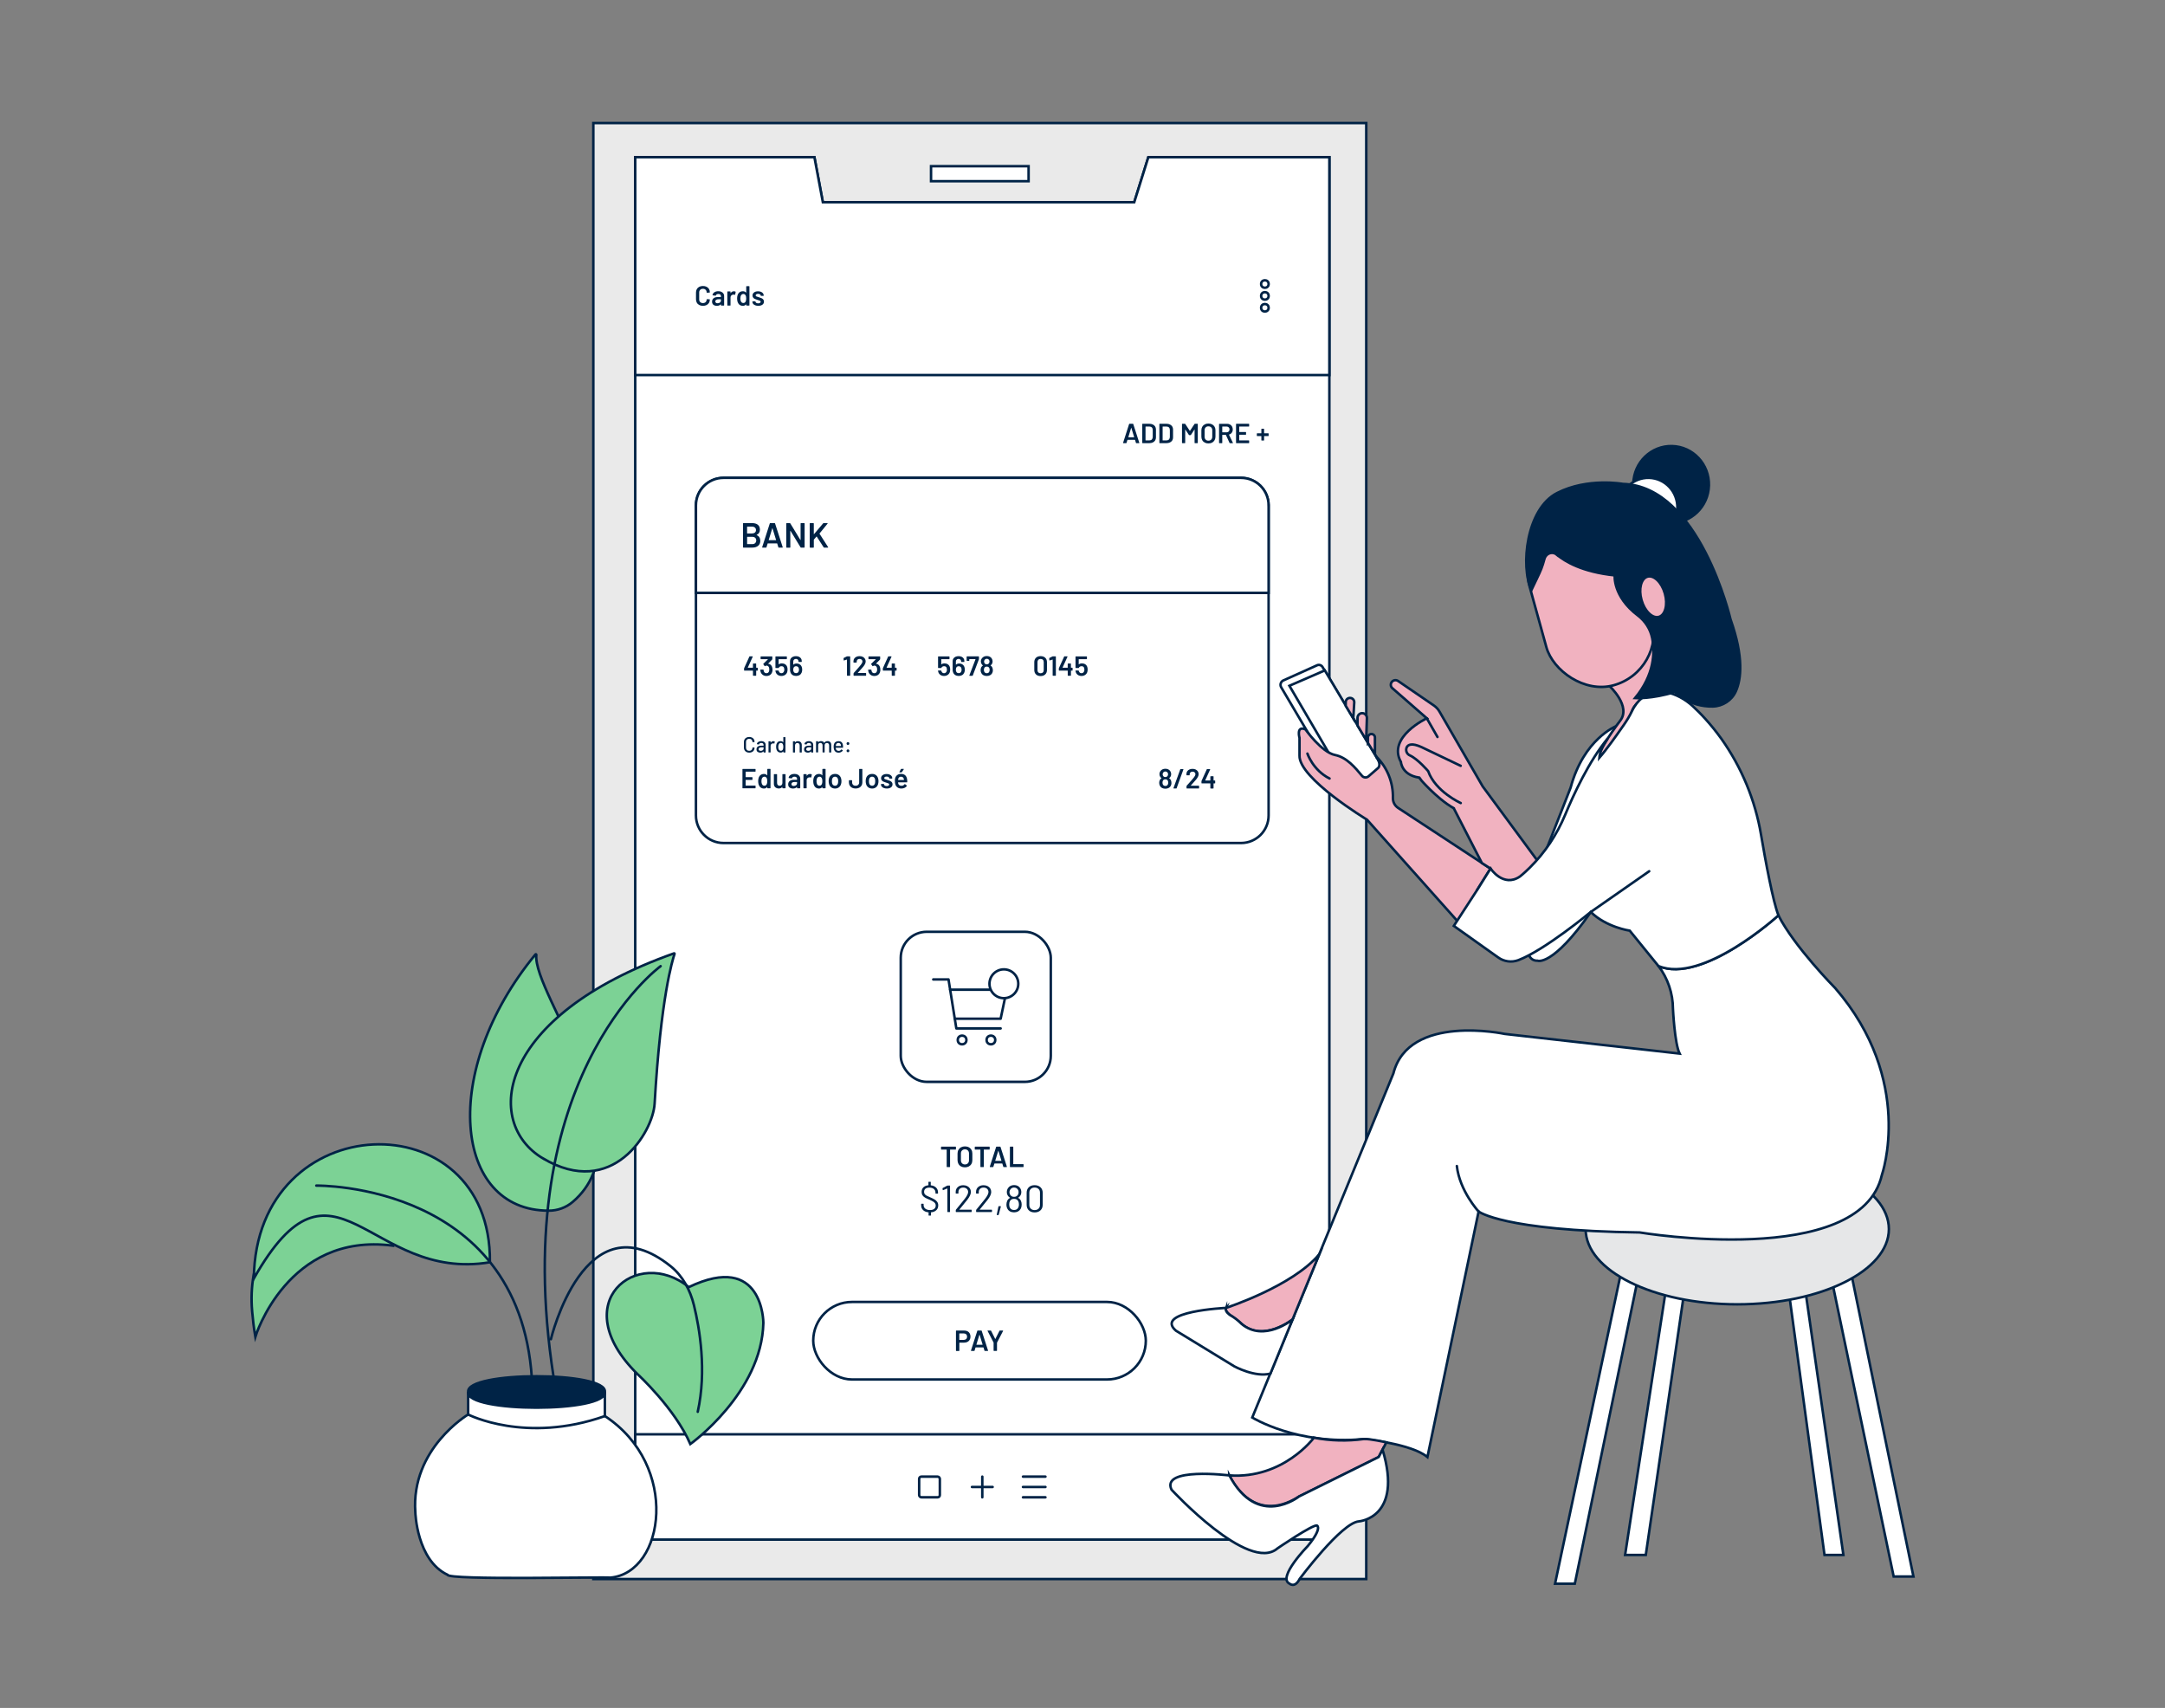 <?xml version="1.0" encoding="UTF-8"?>
<svg xmlns="http://www.w3.org/2000/svg" id="a" width="865.76" height="682.89" viewBox="0 0 865.76 682.89">
  <rect x="0" y="0" width="865.76" height="682.89" fill="#808080" stroke="none"/>
  <g>
    <rect x="237.27" y="49.2" width="309.08" height="582.15" fill="#eaeaea" stroke="#002346" stroke-miterlimit="10"></rect>
    <polygon points="531.6 62.85 531.6 613.49 254.02 613.49 254.02 62.85 325.67 62.85 329.05 80.86 453.57 80.86 459.21 62.85 531.6 62.85" fill="#fff" stroke="#002346" stroke-miterlimit="10"></polygon>
    <rect x="372.31" y="66.45" width="39.01" height="6" fill="#fff" stroke="#002346" stroke-miterlimit="10"></rect>
    <polygon points="531.6 62.85 531.6 149.96 254.02 149.96 254.02 62.85 325.67 62.85 329.05 80.86 453.57 80.86 459.21 62.85 531.6 62.85" fill="#ffffff" stroke="#002346" stroke-miterlimit="10"></polygon>
    <rect x="254.02" y="573.48" width="277.57" height="42.1" fill="#ffffff" stroke="#002346" stroke-miterlimit="10"></rect>
    <g>
      <rect x="367.56" y="590.4" width="8.27" height="8.27" rx=".88" ry=".88" fill="none" stroke="#002346" stroke-miterlimit="10"></rect>
      <g>
        <line x1="388.68" y1="594.54" x2="396.94" y2="594.54" fill="none" stroke="#002346" stroke-linecap="round" stroke-linejoin="round"></line>
        <line x1="392.81" y1="590.4" x2="392.81" y2="598.67" fill="none" stroke="#002346" stroke-linecap="round" stroke-linejoin="round"></line>
      </g>
      <g>
        <line x1="409.08" y1="590.4" x2="418.06" y2="590.4" fill="none" stroke="#002346" stroke-linecap="round" stroke-linejoin="round"></line>
        <line x1="409.08" y1="594.54" x2="418.06" y2="594.54" fill="none" stroke="#002346" stroke-linecap="round" stroke-linejoin="round"></line>
        <line x1="409.08" y1="598.67" x2="418.06" y2="598.67" fill="none" stroke="#002346" stroke-linecap="round" stroke-linejoin="round"></line>
      </g>
    </g>
    <g>
      <path d="M279.63,121.95c-.42-.22-.75-.52-.97-.91-.23-.39-.34-.85-.34-1.36v-2.74c0-.52,.11-.97,.34-1.36,.23-.39,.55-.69,.97-.91,.42-.21,.91-.32,1.46-.32s1.03,.1,1.45,.31c.42,.21,.75,.5,.98,.88,.23,.38,.34,.81,.34,1.31,0,.04-.01,.07-.04,.09-.03,.03-.06,.04-.09,.04l-1.02,.06c-.09,0-.13-.04-.13-.12,0-.44-.13-.79-.4-1.05-.27-.27-.63-.4-1.08-.4s-.81,.13-1.09,.4c-.27,.27-.41,.62-.41,1.05v2.82c0,.43,.14,.78,.41,1.04,.27,.27,.64,.4,1.09,.4s.81-.13,1.08-.39,.4-.61,.4-1.05c0-.08,.04-.12,.13-.12l1.02,.04s.07,.01,.09,.03c.03,.02,.04,.05,.04,.08,0,.5-.11,.94-.34,1.32-.23,.38-.55,.67-.98,.88-.42,.21-.9,.31-1.45,.31s-1.04-.11-1.46-.33Z" fill="#002346"></path>
      <path d="M288.46,116.68c.35,.16,.63,.39,.82,.67s.29,.61,.29,.97v3.73s-.01,.07-.04,.09c-.03,.03-.06,.04-.09,.04h-1.02s-.07-.01-.09-.04-.04-.06-.04-.09v-.35s0-.04-.02-.04c-.01,0-.03,0-.04,.02-.36,.4-.89,.6-1.57,.6-.55,0-1.01-.14-1.37-.42-.36-.28-.54-.7-.54-1.25s.2-1.02,.6-1.35,.97-.48,1.7-.48h1.19s.06-.02,.06-.06v-.27c0-.29-.08-.51-.25-.67-.17-.16-.42-.24-.76-.24-.28,0-.51,.05-.68,.15s-.28,.24-.33,.42c-.02,.09-.07,.13-.16,.11l-1.07-.13s-.07-.02-.09-.04-.04-.04-.03-.07c.06-.45,.3-.82,.73-1.11s.96-.43,1.6-.43c.47,0,.88,.08,1.23,.24Zm-.56,4.29c.26-.19,.39-.44,.39-.73v-.52s-.02-.06-.06-.06h-.93c-.39,0-.7,.07-.92,.22-.23,.15-.34,.36-.34,.63,0,.24,.09,.42,.26,.55,.17,.13,.4,.19,.67,.19,.36,0,.67-.1,.93-.29Z" fill="#002346"></path>
      <path d="M294.11,116.6c.06,.03,.08,.08,.07,.17l-.19,1c0,.09-.06,.11-.16,.08-.11-.04-.24-.06-.39-.06-.1,0-.17,0-.22,.01-.31,.02-.57,.12-.78,.33s-.31,.47-.31,.79v3.13s-.01,.07-.04,.09c-.03,.03-.06,.04-.09,.04h-1.02s-.07-.01-.09-.04-.04-.06-.04-.09v-5.39s.01-.07,.04-.09,.06-.04,.09-.04h1.02s.07,.01,.09,.04c.03,.03,.04,.06,.04,.09v.5s0,.05,.02,.05,.02,0,.04-.03c.31-.48,.74-.72,1.3-.72,.24,0,.44,.05,.62,.14Z" fill="#002346"></path>
      <path d="M298.45,114.47s.06-.04,.09-.04h1.02s.07,.01,.09,.04c.03,.03,.04,.06,.04,.09v7.49s-.01,.07-.04,.09-.06,.04-.09,.04h-1.02s-.07-.01-.09-.04-.04-.06-.04-.09v-.33s0-.04-.02-.04c-.02,0-.03,0-.04,.02-.33,.38-.75,.58-1.27,.58s-.97-.14-1.33-.41c-.36-.27-.62-.65-.79-1.14-.13-.41-.2-.88-.2-1.38s.06-.98,.19-1.35c.16-.49,.42-.87,.79-1.14,.36-.27,.82-.41,1.36-.41,.51,0,.93,.18,1.25,.55,.01,.02,.03,.02,.04,.02,.01,0,.02-.02,.02-.04v-2.4s.01-.07,.04-.09Zm-.05,4.88c0-.58-.09-1.02-.28-1.32-.2-.32-.48-.49-.84-.49s-.67,.15-.89,.46c-.22,.33-.33,.78-.33,1.35,0,.52,.09,.94,.27,1.27,.21,.35,.52,.53,.94,.53,.38,0,.67-.18,.88-.53,.17-.3,.25-.73,.25-1.29Z" fill="#002346"></path>
      <path d="M301.98,122.05c-.35-.14-.62-.32-.81-.56-.19-.24-.29-.51-.29-.8v-.1s.01-.07,.04-.09,.06-.04,.09-.04h.97s.07,.01,.09,.04,.04,.06,.04,.09v.02c0,.18,.1,.35,.3,.48s.46,.2,.77,.2,.54-.06,.72-.18c.18-.12,.28-.27,.28-.46,0-.17-.08-.3-.23-.38s-.4-.18-.74-.27l-.42-.13c-.38-.11-.69-.23-.95-.35s-.48-.3-.65-.52-.27-.5-.27-.84c0-.52,.2-.93,.61-1.23,.41-.31,.94-.46,1.61-.46,.45,0,.85,.07,1.19,.22,.34,.14,.6,.34,.79,.6s.28,.54,.28,.87c0,.04-.01,.07-.04,.09s-.06,.04-.09,.04h-.94s-.07-.01-.09-.04-.04-.06-.04-.09c0-.19-.09-.35-.28-.48-.19-.13-.44-.19-.77-.19-.29,0-.52,.05-.7,.16s-.27,.26-.27,.45c0,.18,.09,.31,.26,.4,.17,.09,.46,.19,.87,.3l.24,.07c.39,.12,.72,.24,.99,.36,.27,.12,.49,.29,.68,.51,.18,.22,.28,.5,.28,.85,0,.52-.21,.94-.62,1.23-.41,.3-.96,.45-1.65,.45-.47,0-.87-.07-1.22-.21Z" fill="#002346"></path>
    </g>
    <g>
      <path d="M454.26,177.08l-.37-1.19s-.03-.04-.06-.04h-2.92s-.04,.02-.06,.04l-.37,1.19c-.02,.07-.07,.11-.14,.11h-1.11s-.08-.01-.1-.04c-.02-.03-.03-.06-.01-.12l2.4-7.49c.02-.07,.07-.11,.14-.11h1.38c.07,0,.12,.04,.14,.11l2.41,7.49s.01,.03,.01,.06c0,.07-.04,.1-.12,.1h-1.11c-.07,0-.12-.04-.14-.11Zm-3.01-2.24h2.25s.06-.02,.04-.07l-1.14-3.71s-.02-.04-.03-.04c-.01,0-.03,.02-.03,.04l-1.13,3.71s0,.07,.04,.07Z" fill="#002346"></path>
      <path d="M456.82,177.15s-.04-.06-.04-.09v-7.49s.01-.07,.04-.09c.03-.03,.06-.04,.09-.04h2.7c.52,0,.99,.09,1.38,.28,.4,.18,.71,.45,.93,.79,.22,.34,.33,.74,.33,1.2v3.21c0,.46-.11,.86-.33,1.2-.22,.34-.53,.61-.93,.79-.4,.18-.86,.28-1.38,.28h-2.7s-.07-.01-.09-.04Zm1.3-1.07h1.55c.39,0,.7-.12,.94-.37,.23-.25,.35-.58,.36-.99v-2.8c0-.42-.12-.76-.35-1-.24-.25-.55-.37-.95-.37h-1.54s-.05,.02-.05,.06v5.43s.02,.06,.05,.06Z" fill="#002346"></path>
      <path d="M463.66,177.15s-.04-.06-.04-.09v-7.49s.01-.07,.04-.09c.03-.03,.06-.04,.09-.04h2.7c.52,0,.99,.09,1.38,.28,.4,.18,.71,.45,.93,.79,.22,.34,.33,.74,.33,1.2v3.21c0,.46-.11,.86-.33,1.2-.22,.34-.53,.61-.93,.79-.4,.18-.86,.28-1.38,.28h-2.7s-.07-.01-.09-.04Zm1.3-1.07h1.55c.39,0,.7-.12,.94-.37,.23-.25,.35-.58,.36-.99v-2.8c0-.42-.12-.76-.35-1-.24-.25-.55-.37-.95-.37h-1.54s-.05,.02-.05,.06v5.43s.02,.06,.05,.06Z" fill="#002346"></path>
      <path d="M477.83,169.43h1.02s.07,.01,.09,.04c.03,.03,.04,.06,.04,.09v7.49s-.01,.07-.04,.09c-.03,.03-.06,.04-.09,.04h-1.02s-.07-.01-.09-.04c-.03-.03-.04-.06-.04-.09v-5.28s0-.04-.03-.04-.03,0-.04,.02l-1.38,2.13c-.04,.06-.09,.09-.16,.09h-.51c-.07,0-.12-.03-.16-.09l-1.4-2.12s-.02-.03-.04-.02-.03,.02-.03,.04v5.27s-.01,.07-.04,.09c-.03,.03-.06,.04-.09,.04h-1.02s-.07-.01-.09-.04c-.03-.03-.04-.06-.04-.09v-7.49s.01-.07,.04-.09,.06-.04,.09-.04h1.02c.07,0,.12,.03,.16,.09l1.81,2.74s.03,.02,.04,.02,.03,0,.03-.02l1.81-2.74c.04-.06,.09-.09,.16-.09Z" fill="#002346"></path>
      <path d="M481.76,176.96c-.43-.23-.76-.54-.99-.96s-.35-.89-.35-1.43v-2.53c0-.53,.12-1,.35-1.41,.24-.41,.57-.73,.99-.95,.42-.23,.91-.34,1.47-.34s1.05,.11,1.48,.34c.42,.23,.75,.54,.99,.95,.24,.41,.35,.88,.35,1.41v2.53c0,.54-.12,1.02-.35,1.43s-.57,.73-.99,.96-.92,.34-1.48,.34-1.05-.11-1.47-.34Zm2.59-1.2c.28-.29,.42-.67,.42-1.14v-2.58c0-.48-.14-.86-.42-1.15s-.65-.43-1.12-.43-.83,.14-1.11,.43c-.28,.29-.42,.67-.42,1.15v2.58c0,.47,.14,.85,.42,1.14,.28,.29,.65,.43,1.11,.43s.84-.14,1.12-.43Z" fill="#002346"></path>
      <path d="M491.68,177.09l-1.46-3.19s-.04-.04-.07-.04h-1.33s-.05,.02-.05,.06v3.15s-.01,.07-.04,.09c-.03,.03-.06,.04-.09,.04h-1.02s-.07-.01-.09-.04c-.03-.03-.04-.06-.04-.09v-7.49s.01-.07,.04-.09c.03-.03,.06-.04,.09-.04h3.05c.45,0,.85,.09,1.2,.28,.35,.19,.62,.45,.81,.8,.19,.34,.29,.74,.29,1.18,0,.51-.13,.94-.39,1.3-.26,.36-.62,.61-1.09,.75-.01,0-.03,0-.03,.02,0,.02,0,.03,0,.04l1.56,3.22s.02,.05,.02,.07c0,.06-.04,.09-.12,.09h-1.06c-.07,0-.13-.03-.16-.1Zm-2.91-6.49v2.2s.02,.06,.05,.06h1.66c.35,0,.64-.11,.86-.32s.33-.49,.33-.84-.11-.63-.33-.84c-.22-.21-.5-.32-.86-.32h-1.66s-.05,.02-.05,.06Z" fill="#002346"></path>
      <path d="M499.48,170.5s-.06,.04-.09,.04h-3.78s-.05,.02-.05,.06v2.07s.02,.06,.05,.06h2.54s.07,.01,.09,.04c.03,.03,.04,.06,.04,.09v.84s-.01,.07-.04,.09c-.03,.03-.06,.04-.09,.04h-2.54s-.05,.02-.05,.06v2.14s.02,.06,.05,.06h3.78s.07,.01,.09,.04c.03,.03,.04,.06,.04,.09v.84s-.01,.07-.04,.09c-.03,.03-.06,.04-.09,.04h-4.98s-.07-.01-.09-.04c-.03-.03-.04-.06-.04-.09v-7.49s.01-.07,.04-.09c.03-.03,.06-.04,.09-.04h4.98s.07,.01,.09,.04c.03,.03,.04,.06,.04,.09v.84s-.01,.07-.04,.09Z" fill="#002346"></path>
      <path d="M507.27,173.29s.04,.06,.04,.09v.84s-.01,.07-.04,.09c-.03,.03-.06,.04-.09,.04h-1.62s-.06,.02-.06,.06v1.59s-.01,.07-.04,.09c-.03,.03-.06,.04-.09,.04h-.83s-.07-.01-.09-.04c-.03-.03-.04-.06-.04-.09v-1.59s-.02-.06-.05-.06h-1.63s-.07-.01-.09-.04c-.03-.03-.04-.06-.04-.09v-.84s.01-.07,.04-.09c.03-.03,.06-.04,.09-.04h1.63s.05-.02,.05-.06v-1.64s.01-.07,.04-.09c.03-.03,.06-.04,.09-.04h.83s.07,.01,.09,.04c.03,.03,.04,.06,.04,.09v1.64s.02,.06,.06,.06h1.62s.07,.01,.09,.04Z" fill="#002346"></path>
    </g>
    <path d="M507.3,202.08v123.96c0,6.09-4.93,11.02-11.01,11.02h-206.97c-6.08,0-11.02-4.93-11.02-11.02v-123.96c0-6.09,4.94-11.02,11.02-11.02h206.97c6.08,0,11.01,4.93,11.01,11.02Z" fill="#ffffff" stroke="#002346" stroke-miterlimit="10"></path>
    <path d="M507.3,202.08v34.98h-229v-34.98c0-6.09,4.94-11.02,11.02-11.02h206.97c6.08,0,11.01,4.93,11.01,11.02Z" fill="#ffffff" stroke="#002346" stroke-miterlimit="10"></path>
    <g>
      <path d="M302.6,213.93c.95,.45,1.43,1.22,1.43,2.31,0,.89-.3,1.56-.89,2.02-.59,.46-1.36,.69-2.32,.69h-3.53s-.09-.02-.12-.05-.05-.07-.05-.12v-9.46s.02-.09,.05-.12c.03-.03,.07-.05,.12-.05h3.41c1.02,0,1.8,.22,2.35,.66,.55,.44,.83,1.1,.83,1.99,0,.98-.43,1.66-1.29,2.04-.06,.03-.06,.06,0,.08Zm-3.85-3.3v2.59s.02,.07,.07,.07h1.89c.49,0,.88-.12,1.17-.36s.43-.57,.43-.99-.14-.77-.43-1.01-.67-.37-1.17-.37h-1.89s-.07,.02-.07,.07Zm3.23,6.52c.28-.26,.43-.62,.43-1.06s-.14-.81-.43-1.07c-.29-.26-.68-.38-1.18-.38h-1.97s-.07,.02-.07,.07v2.77s.02,.07,.07,.07h2c.48,0,.87-.13,1.15-.39Z" fill="#002346"></path>
      <path d="M311.26,218.82l-.46-1.5s-.04-.06-.07-.06h-3.69s-.05,.02-.07,.06l-.46,1.5c-.03,.09-.09,.14-.18,.14h-1.4c-.06,0-.1-.02-.13-.05s-.03-.08-.01-.15l3.04-9.46c.03-.09,.09-.14,.18-.14h1.75c.09,0,.15,.05,.18,.14l3.05,9.46s.01,.04,.01,.07c0,.08-.05,.13-.15,.13h-1.4c-.09,0-.15-.05-.18-.14Zm-3.81-2.83h2.84c.06,0,.07-.03,.06-.08l-1.44-4.69s-.02-.06-.04-.06-.03,.02-.04,.06l-1.43,4.69c0,.06,0,.08,.06,.08Z" fill="#002346"></path>
      <path d="M320.18,209.21s.07-.05,.12-.05h1.29s.09,.02,.12,.05c.03,.03,.05,.07,.05,.12v9.46s-.02,.09-.05,.12-.07,.05-.12,.05h-1.25c-.09,0-.16-.04-.2-.11l-4.03-6.6s-.04-.04-.06-.03c-.02,0-.03,.03-.03,.06l.03,6.52s-.02,.09-.05,.12c-.03,.03-.07,.05-.12,.05h-1.29s-.09-.02-.12-.05-.05-.07-.05-.12v-9.46s.02-.09,.05-.12c.03-.03,.07-.05,.12-.05h1.25c.09,0,.16,.04,.2,.11l4.02,6.6s.04,.04,.06,.03c.02,0,.03-.03,.03-.06v-6.52s0-.09,.04-.12Z" fill="#002346"></path>
      <path d="M323.85,218.91s-.05-.07-.05-.12v-9.46s.02-.09,.05-.12c.03-.03,.07-.05,.12-.05h1.29s.09,.02,.12,.05c.03,.03,.05,.07,.05,.12v4.18s0,.05,.03,.06,.04,0,.06-.01l3.64-4.3c.06-.07,.13-.1,.21-.1h1.46c.09,0,.14,.03,.14,.1,0,.03-.01,.07-.04,.11l-3.2,3.93s-.03,.07-.01,.1l3.44,5.36c.02,.06,.03,.09,.03,.1,0,.07-.05,.1-.14,.1h-1.47c-.08,0-.15-.04-.2-.11l-2.77-4.31c-.04-.06-.07-.06-.1-.01l-1.04,1.2s-.03,.07-.03,.1v2.97s-.02,.09-.05,.12c-.03,.03-.07,.05-.12,.05h-1.29s-.09-.02-.12-.05Z" fill="#002346"></path>
    </g>
    <g>
      <path d="M382.23,458.5s.04,.06,.04,.1v.9s-.01,.07-.04,.1c-.03,.03-.06,.04-.1,.04h-2.15s-.06,.02-.06,.06v6.79s-.01,.07-.04,.1c-.03,.03-.06,.04-.1,.04h-1.07s-.07-.01-.1-.04c-.03-.03-.04-.06-.04-.1v-6.79s-.02-.06-.06-.06h-2.06s-.07-.01-.1-.04c-.03-.03-.04-.06-.04-.1v-.9s.01-.07,.04-.1c.03-.03,.06-.04,.1-.04h5.68s.07,.01,.1,.04Z" fill="#002346"></path>
      <path d="M384.32,466.38c-.45-.24-.8-.57-1.04-1.01-.24-.44-.37-.94-.37-1.5v-2.66c0-.56,.12-1.05,.37-1.49,.25-.43,.6-.77,1.04-1,.45-.24,.96-.36,1.54-.36s1.11,.12,1.56,.36c.45,.24,.79,.57,1.04,1,.25,.43,.37,.93,.37,1.49v2.66c0,.57-.12,1.07-.37,1.5-.25,.44-.6,.77-1.04,1.01-.45,.24-.97,.36-1.56,.36s-1.1-.12-1.55-.36Zm2.73-1.26c.29-.3,.44-.7,.44-1.2v-2.72c0-.5-.15-.91-.44-1.21-.3-.3-.69-.45-1.18-.45s-.87,.15-1.17,.45c-.3,.3-.44,.71-.44,1.21v2.72c0,.5,.15,.9,.44,1.2s.68,.46,1.17,.46,.88-.15,1.18-.46Z" fill="#002346"></path>
      <path d="M395.72,458.5s.04,.06,.04,.1v.9s-.01,.07-.04,.1c-.03,.03-.06,.04-.1,.04h-2.15s-.06,.02-.06,.06v6.79s-.01,.07-.04,.1c-.03,.03-.06,.04-.1,.04h-1.07s-.07-.01-.1-.04c-.03-.03-.04-.06-.04-.1v-6.79s-.02-.06-.06-.06h-2.06s-.07-.01-.1-.04c-.03-.03-.04-.06-.04-.1v-.9s.01-.07,.04-.1c.03-.03,.06-.04,.1-.04h5.68s.07,.01,.1,.04Z" fill="#002346"></path>
      <path d="M401.21,466.51l-.38-1.25s-.04-.05-.06-.05h-3.08s-.04,.02-.06,.05l-.39,1.25c-.02,.08-.07,.12-.15,.12h-1.17s-.08-.01-.1-.04c-.02-.03-.03-.07-.01-.12l2.53-7.88c.02-.08,.07-.12,.15-.12h1.46c.08,0,.13,.04,.15,.12l2.54,7.88s.01,.04,.01,.06c0,.07-.04,.1-.13,.1h-1.17c-.08,0-.13-.04-.15-.12Zm-3.17-2.36h2.37s.06-.02,.05-.07l-1.2-3.91s-.02-.05-.04-.05-.03,.02-.04,.05l-1.19,3.91s0,.07,.05,.07Z" fill="#002346"></path>
      <path d="M403.89,466.58s-.04-.06-.04-.1v-7.88s.01-.07,.04-.1c.03-.03,.06-.04,.1-.04h1.07s.07,.01,.1,.04c.03,.03,.04,.06,.04,.1v6.8s.02,.06,.06,.06h3.91s.07,.01,.1,.04,.04,.06,.04,.1v.89s-.01,.07-.04,.1c-.03,.03-.06,.04-.1,.04h-5.18s-.07-.01-.1-.04Z" fill="#002346"></path>
    </g>
    <g>
      <path d="M374.43,483.85c-.5,.5-1.2,.79-2.1,.88-.04,0-.06,.02-.06,.06l.02,1.09c0,.1-.05,.15-.15,.15h-.67c-.1,0-.15-.05-.15-.15l.02-1.09s-.02-.06-.06-.06c-.92-.1-1.64-.4-2.15-.9-.52-.5-.77-1.14-.77-1.92v-.47c0-.1,.05-.15,.15-.15h.68c.1,0,.15,.05,.15,.15v.41c0,.59,.23,1.06,.69,1.42,.46,.36,1.09,.54,1.9,.54,.73,0,1.28-.16,1.67-.49,.38-.33,.58-.77,.58-1.31,0-.35-.09-.66-.27-.91-.18-.25-.45-.49-.81-.71-.36-.22-.88-.48-1.56-.77-.73-.3-1.29-.57-1.67-.8-.39-.23-.71-.52-.96-.88-.25-.36-.37-.81-.37-1.36,0-.78,.24-1.4,.71-1.86,.47-.46,1.13-.73,1.97-.81,.04,0,.06-.02,.06-.06l-.02-1.18c0-.1,.05-.15,.15-.15h.65c.1,0,.15,.05,.15,.15l-.02,1.2s.02,.06,.06,.06c.89,.1,1.59,.4,2.09,.91,.5,.51,.76,1.15,.76,1.94v.33c0,.1-.05,.15-.15,.15h-.71c-.1,0-.15-.05-.15-.15v-.27c0-.59-.22-1.07-.65-1.44-.43-.37-1.04-.56-1.8-.56-.68,0-1.2,.15-1.56,.44-.36,.29-.55,.72-.55,1.27,0,.36,.09,.67,.27,.9s.43,.44,.76,.62c.33,.18,.84,.41,1.52,.69,.7,.3,1.26,.59,1.69,.85,.43,.26,.77,.58,1.03,.96,.26,.38,.39,.84,.39,1.39,0,.77-.25,1.4-.75,1.9Z" fill="#002346"></path>
      <path d="M378.94,474.01h.82c.1,0,.15,.05,.15,.15v10.31c0,.1-.05,.15-.15,.15h-.77c-.1,0-.15-.05-.15-.15v-9.23s0-.04-.02-.04c-.02,0-.03,0-.05,0l-1.61,.65-.06,.02c-.06,0-.1-.04-.12-.12l-.08-.58v-.03c0-.05,.04-.1,.11-.15l1.74-.92c.06-.03,.13-.05,.2-.05Z" fill="#002346"></path>
      <path d="M383.65,483.68h4.76c.1,0,.15,.05,.15,.15v.64c0,.1-.05,.15-.15,.15h-6.05c-.1,0-.15-.05-.15-.15v-.64c0-.07,.02-.13,.08-.18,.34-.4,1.12-1.35,2.32-2.85l1.12-1.39c.95-1.2,1.42-2.14,1.42-2.8,0-.54-.18-.96-.55-1.29s-.84-.49-1.42-.49-1.04,.16-1.39,.49c-.35,.33-.53,.76-.52,1.3v.47c0,.1-.05,.15-.15,.15h-.79c-.1,0-.15-.05-.15-.15v-.61c.02-.78,.31-1.4,.87-1.88,.56-.47,1.27-.71,2.13-.71,.61,0,1.14,.12,1.61,.35,.46,.23,.82,.55,1.08,.96,.25,.41,.38,.87,.38,1.39,0,.86-.48,1.89-1.42,3.11-.5,.64-1.45,1.81-2.86,3.52l-.33,.39c-.03,.05-.02,.08,.03,.08Z" fill="#002346"></path>
      <path d="M391.78,483.68h4.76c.1,0,.15,.05,.15,.15v.64c0,.1-.05,.15-.15,.15h-6.05c-.1,0-.15-.05-.15-.15v-.64c0-.07,.02-.13,.08-.18,.34-.4,1.12-1.35,2.32-2.85l1.12-1.39c.95-1.2,1.42-2.14,1.42-2.8,0-.54-.18-.96-.55-1.29s-.84-.49-1.42-.49-1.04,.16-1.39,.49c-.35,.33-.53,.76-.52,1.3v.47c0,.1-.05,.15-.15,.15h-.79c-.1,0-.15-.05-.15-.15v-.61c.02-.78,.31-1.4,.87-1.88,.56-.47,1.27-.71,2.13-.71,.61,0,1.14,.12,1.61,.35,.46,.23,.82,.55,1.08,.96,.25,.41,.38,.87,.38,1.39,0,.86-.48,1.89-1.42,3.11-.5,.64-1.45,1.81-2.86,3.52l-.33,.39c-.03,.05-.02,.08,.03,.08Z" fill="#002346"></path>
      <path d="M398.61,485.77s-.03-.07-.02-.12l.67-3.24c.02-.09,.08-.14,.17-.14h.67c.05,0,.09,.02,.11,.05,.02,.03,.03,.07,.02,.12l-.85,3.24c-.02,.09-.08,.14-.17,.14h-.49c-.05,0-.09-.01-.11-.04Z" fill="#002346"></path>
      <path d="M408.54,481.65c0,.7-.15,1.29-.44,1.77-.24,.41-.59,.74-1.03,.97-.44,.23-.96,.35-1.55,.35s-1.14-.12-1.59-.36c-.46-.24-.8-.58-1.05-1.04-.28-.5-.42-1.08-.42-1.71,0-.54,.11-1.04,.32-1.52,.23-.5,.6-.88,1.11-1.14,.05-.02,.05-.04,0-.08-.33-.19-.61-.45-.82-.77-.3-.43-.45-.93-.45-1.49s.15-1.08,.45-1.55c.24-.39,.58-.7,1.01-.92,.43-.22,.91-.33,1.45-.33s1.04,.11,1.46,.33c.41,.22,.74,.52,.98,.92,.29,.47,.44,.99,.44,1.55s-.15,1.06-.46,1.52c-.18,.27-.45,.52-.8,.74-.05,.03-.05,.06,0,.08,.52,.25,.88,.65,1.11,1.18,.19,.41,.29,.91,.29,1.49Zm-1.08-.08c0-.47-.08-.88-.24-1.23-.3-.67-.87-1-1.71-1s-1.35,.31-1.67,.94c-.18,.32-.27,.76-.27,1.3s.11,1.03,.33,1.38c.34,.56,.88,.83,1.62,.83s1.24-.26,1.56-.79c.25-.38,.38-.86,.38-1.44Zm-3.79-4.93c0,.42,.11,.79,.32,1.11,.16,.25,.37,.44,.63,.58,.26,.13,.55,.2,.89,.2s.63-.07,.89-.2c.26-.14,.47-.33,.64-.58,.19-.27,.29-.64,.29-1.11,0-.33-.08-.64-.23-.91-.15-.28-.36-.51-.64-.67s-.6-.25-.97-.25c-.35,0-.67,.09-.94,.26-.27,.17-.49,.4-.64,.7-.16,.3-.24,.6-.24,.89Z" fill="#002346"></path>
      <path d="M411.41,483.94c-.58-.56-.86-1.3-.86-2.23v-4.79c0-.93,.29-1.67,.86-2.22,.58-.55,1.35-.83,2.32-.83s1.76,.28,2.35,.83c.59,.56,.88,1.29,.88,2.21v4.79c0,.93-.29,1.67-.88,2.23-.59,.56-1.37,.83-2.35,.83s-1.74-.28-2.32-.83Zm3.88-.67c.39-.37,.59-.87,.59-1.5v-4.9c0-.62-.19-1.11-.58-1.49-.39-.37-.91-.56-1.57-.56s-1.15,.19-1.53,.56c-.38,.37-.58,.87-.58,1.49v4.9c0,.63,.19,1.13,.58,1.5,.38,.37,.89,.56,1.53,.56s1.17-.19,1.56-.56Z" fill="#002346"></path>
    </g>
    <g>
      <g>
        <path d="M303.01,267.03s.04,.06,.04,.09v.89s-.01,.07-.04,.09c-.03,.03-.06,.04-.09,.04h-.47s-.06,.02-.06,.06v1.85s-.01,.07-.04,.09-.06,.04-.09,.04h-1.02s-.07-.01-.09-.04c-.03-.03-.04-.06-.04-.09v-1.85s-.02-.06-.06-.06h-3.37s-.07-.01-.09-.04c-.03-.03-.04-.06-.04-.09v-.71s.01-.1,.03-.17l2.09-4.61c.03-.07,.08-.1,.15-.1h1.09c.05,0,.09,.01,.1,.04,.02,.03,.02,.06,0,.12l-1.97,4.34s0,.03,0,.04c0,.02,.02,.02,.03,.02h1.97s.06-.02,.06-.06v-1.51s.01-.07,.04-.09c.03-.03,.06-.04,.09-.04h1.02s.07,.01,.09,.04,.04,.06,.04,.09v1.51s.02,.06,.06,.06h.47s.07,.01,.09,.04Z" fill="#002346"></path>
        <path d="M308.93,267.72c0,.41-.06,.78-.19,1.1-.17,.47-.45,.83-.84,1.08-.39,.25-.86,.38-1.42,.38s-1.02-.14-1.42-.42c-.4-.28-.69-.65-.86-1.12-.09-.23-.14-.53-.15-.9,0-.09,.04-.13,.13-.13h1.03c.09,0,.13,.04,.13,.13,.01,.24,.05,.42,.11,.56,.07,.24,.19,.42,.37,.56,.18,.14,.4,.21,.66,.21,.49,0,.82-.22,1.01-.66,.1-.21,.14-.49,.14-.83,0-.38-.06-.69-.17-.93-.19-.41-.52-.62-1-.62-.13,0-.3,.07-.51,.22-.03,.02-.06,.02-.08,.02-.04,0-.07-.02-.11-.07l-.51-.71s-.03-.07-.03-.09c0-.04,.01-.07,.04-.1l1.83-1.79s.02-.03,.01-.04c0-.01-.02-.02-.04-.02h-2.77s-.07-.01-.09-.04c-.03-.03-.04-.06-.04-.09v-.84s.01-.07,.04-.09c.03-.03,.06-.04,.09-.04h4.42s.07,.01,.09,.04c.03,.03,.04,.06,.04,.09v.96c0,.07-.02,.12-.07,.17l-1.58,1.6s-.01,.05,.04,.07c.69,.1,1.17,.48,1.46,1.14,.15,.35,.22,.76,.22,1.22Z" fill="#002346"></path>
        <path d="M314.93,267.74c0,.35-.05,.68-.14,.99-.16,.47-.44,.85-.85,1.12s-.9,.42-1.45,.42-1.02-.13-1.43-.4c-.41-.27-.69-.63-.85-1.09-.06-.16-.11-.35-.14-.55v-.02c0-.08,.04-.12,.13-.12h1.05c.07,0,.12,.04,.14,.12,0,.04,.03,.11,.06,.2,.08,.24,.21,.43,.39,.56s.39,.2,.64,.2,.48-.07,.67-.22c.18-.14,.31-.34,.39-.59,.07-.18,.1-.38,.1-.61,0-.21-.03-.42-.09-.63-.05-.24-.17-.43-.35-.56s-.41-.19-.68-.19c-.25,0-.48,.06-.68,.17-.2,.11-.33,.26-.39,.45-.03,.07-.08,.11-.16,.11h-1.07s-.07-.01-.09-.04-.04-.06-.04-.09v-4.39s.01-.07,.04-.09c.03-.03,.06-.04,.09-.04h4.31s.07,.01,.09,.04c.03,.03,.04,.06,.04,.09v.84s-.01,.07-.04,.09-.06,.04-.09,.04h-3.1s-.06,.02-.06,.06v1.99s0,.05,.01,.05c.01,0,.03,0,.04-.02,.35-.26,.76-.39,1.25-.39,.52,0,.97,.13,1.35,.39s.64,.62,.78,1.08c.1,.33,.14,.68,.14,1.03Z" fill="#002346"></path>
        <path d="M320.79,267.74c0,.45-.07,.85-.22,1.19-.18,.43-.46,.76-.84,.99-.38,.23-.84,.35-1.37,.35s-1.03-.13-1.42-.38c-.39-.25-.67-.61-.84-1.07-.12-.31-.18-.67-.18-1.09v-3.38c0-.4,.1-.75,.3-1.05,.2-.3,.48-.54,.84-.7,.36-.17,.77-.25,1.24-.25s.85,.08,1.2,.24c.35,.16,.62,.39,.82,.69,.2,.3,.29,.64,.29,1.02v.24s-.01,.07-.04,.09c-.03,.03-.06,.04-.09,.04h-1.02s-.07-.01-.09-.04-.04-.06-.04-.09v-.08c0-.29-.1-.54-.29-.73-.2-.19-.44-.28-.75-.28s-.57,.1-.77,.29c-.2,.2-.3,.45-.3,.76v1.21s0,.04,.02,.04c.01,0,.03,0,.04-.01,.31-.3,.74-.45,1.28-.45,.44,0,.82,.09,1.15,.28s.59,.45,.78,.8c.2,.38,.3,.83,.3,1.37Zm-1.29,.02c0-.33-.06-.62-.19-.85-.21-.35-.53-.53-.96-.53-.46,0-.78,.18-.97,.55-.11,.22-.17,.51-.17,.86,0,.3,.05,.55,.14,.74,.18,.41,.51,.61,1,.61s.79-.2,.99-.6c.11-.22,.17-.48,.17-.79Z" fill="#002346"></path>
      </g>
      <g>
        <path d="M338.79,262.43h1.06s.07,.01,.09,.04c.03,.03,.04,.06,.04,.09v7.49s-.01,.07-.04,.09c-.03,.03-.06,.04-.09,.04h-1.02s-.07-.01-.09-.04-.04-.06-.04-.09v-6.29s0-.03-.02-.04-.03-.01-.04,0l-1.11,.34s-.03,.01-.06,.01c-.03,0-.05-.01-.07-.03-.02-.02-.03-.05-.03-.09l-.03-.73c0-.07,.03-.13,.09-.16l1.2-.6c.06-.02,.11-.03,.17-.03Z" fill="#002346"></path>
        <path d="M343.02,269.06s.02,.02,.04,.02h3.16s.07,.01,.09,.04,.04,.06,.04,.09v.84s-.01,.07-.04,.09-.06,.04-.09,.04h-4.76s-.07-.01-.09-.04c-.03-.03-.04-.06-.04-.09v-.8c0-.07,.02-.12,.07-.17,.56-.6,1.21-1.33,1.95-2.2l.52-.61c.68-.79,1.02-1.39,1.02-1.79,0-.3-.11-.55-.32-.74-.21-.19-.49-.29-.83-.29s-.61,.1-.83,.29-.32,.45-.32,.76v.29s-.01,.07-.04,.09-.06,.04-.09,.04h-1.03s-.07-.01-.09-.04c-.03-.03-.04-.06-.04-.09v-.48c.01-.4,.13-.75,.34-1.04,.21-.3,.5-.52,.87-.69,.37-.16,.77-.24,1.22-.24,.49,0,.93,.09,1.3,.28s.65,.44,.85,.76,.3,.68,.3,1.08c0,.61-.32,1.3-.96,2.09-.35,.44-.94,1.11-1.75,1.99l-.42,.46s-.02,.03-.02,.04Z" fill="#002346"></path>
        <path d="M352.06,267.72c0,.41-.06,.78-.19,1.1-.17,.47-.45,.83-.84,1.08-.39,.25-.86,.38-1.42,.38s-1.02-.14-1.42-.42c-.4-.28-.69-.65-.86-1.12-.09-.23-.14-.53-.15-.9,0-.09,.04-.13,.13-.13h1.03c.09,0,.13,.04,.13,.13,.01,.24,.05,.42,.11,.56,.07,.24,.19,.42,.37,.56,.18,.14,.4,.21,.66,.21,.49,0,.82-.22,1.01-.66,.1-.21,.14-.49,.14-.83,0-.38-.06-.69-.17-.93-.19-.41-.52-.62-1-.62-.13,0-.3,.07-.51,.22-.03,.02-.06,.02-.08,.02-.04,0-.07-.02-.11-.07l-.51-.71s-.03-.07-.03-.09c0-.04,.01-.07,.04-.1l1.83-1.79s.02-.03,.01-.04c0-.01-.02-.02-.04-.02h-2.77s-.07-.01-.09-.04c-.03-.03-.04-.06-.04-.09v-.84s.01-.07,.04-.09c.03-.03,.06-.04,.09-.04h4.42s.07,.01,.09,.04c.03,.03,.04,.06,.04,.09v.96c0,.07-.02,.12-.07,.17l-1.58,1.6s-.01,.05,.04,.07c.69,.1,1.17,.48,1.46,1.14,.15,.35,.22,.76,.22,1.22Z" fill="#002346"></path>
        <path d="M358.5,267.03s.04,.06,.04,.09v.89s-.01,.07-.04,.09c-.03,.03-.06,.04-.09,.04h-.47s-.06,.02-.06,.06v1.85s-.01,.07-.04,.09-.06,.04-.09,.04h-1.02s-.07-.01-.09-.04c-.03-.03-.04-.06-.04-.09v-1.85s-.02-.06-.06-.06h-3.37s-.07-.01-.09-.04c-.03-.03-.04-.06-.04-.09v-.71s.01-.1,.03-.17l2.09-4.61c.03-.07,.08-.1,.15-.1h1.09c.05,0,.09,.01,.1,.04,.02,.03,.02,.06,0,.12l-1.97,4.34s0,.03,0,.04c0,.02,.02,.02,.03,.02h1.97s.06-.02,.06-.06v-1.51s.01-.07,.04-.09c.03-.03,.06-.04,.09-.04h1.02s.07,.01,.09,.04,.04,.06,.04,.09v1.51s.02,.06,.06,.06h.47s.07,.01,.09,.04Z" fill="#002346"></path>
      </g>
      <g>
        <path d="M379.96,267.74c0,.35-.05,.68-.14,.99-.16,.47-.44,.85-.85,1.12s-.9,.42-1.45,.42-1.02-.13-1.43-.4c-.41-.27-.69-.63-.85-1.09-.06-.16-.11-.35-.14-.55v-.02c0-.08,.04-.12,.13-.12h1.05c.07,0,.12,.04,.14,.12,0,.04,.03,.11,.06,.2,.08,.24,.21,.43,.39,.56s.39,.2,.64,.2,.48-.07,.67-.22c.18-.14,.31-.34,.39-.59,.07-.18,.1-.38,.1-.61,0-.21-.03-.42-.09-.63-.05-.24-.17-.43-.35-.56s-.41-.19-.68-.19c-.25,0-.48,.06-.68,.17-.2,.11-.33,.26-.39,.45-.03,.07-.08,.11-.16,.11h-1.07s-.07-.01-.09-.04-.04-.06-.04-.09v-4.39s.01-.07,.04-.09c.03-.03,.06-.04,.09-.04h4.31s.07,.01,.09,.04c.03,.03,.04,.06,.04,.09v.84s-.01,.07-.04,.09-.06,.04-.09,.04h-3.1s-.06,.02-.06,.06v1.99s0,.05,.01,.05c.01,0,.03,0,.04-.02,.35-.26,.76-.39,1.25-.39,.52,0,.97,.13,1.35,.39s.64,.62,.78,1.08c.1,.33,.14,.68,.14,1.03Z" fill="#002346"></path>
        <path d="M385.82,267.74c0,.45-.07,.85-.22,1.19-.18,.43-.46,.76-.84,.99-.38,.23-.84,.35-1.37,.35s-1.03-.13-1.42-.38c-.39-.25-.67-.61-.84-1.07-.12-.31-.18-.67-.18-1.09v-3.38c0-.4,.1-.75,.3-1.05,.2-.3,.48-.54,.84-.7,.36-.17,.77-.25,1.24-.25s.85,.08,1.2,.24c.35,.16,.62,.39,.82,.69,.2,.3,.29,.64,.29,1.02v.24s-.01,.07-.04,.09c-.03,.03-.06,.04-.09,.04h-1.02s-.07-.01-.09-.04-.04-.06-.04-.09v-.08c0-.29-.1-.54-.29-.73-.2-.19-.44-.28-.75-.28s-.57,.1-.77,.29c-.2,.2-.3,.45-.3,.76v1.21s0,.04,.02,.04c.01,0,.03,0,.04-.01,.31-.3,.74-.45,1.28-.45,.44,0,.82,.09,1.15,.28s.59,.45,.78,.8c.2,.38,.3,.83,.3,1.37Zm-1.29,.02c0-.33-.06-.62-.19-.85-.21-.35-.53-.53-.96-.53-.46,0-.78,.18-.97,.55-.11,.22-.17,.51-.17,.86,0,.3,.05,.55,.14,.74,.18,.41,.51,.61,1,.61s.79-.2,.99-.6c.11-.22,.17-.48,.17-.79Z" fill="#002346"></path>
        <path d="M387.64,270.03l2.45-6.42s0-.07-.04-.07h-2.38s-.06,.02-.06,.06v.5s-.01,.07-.04,.09-.06,.04-.09,.04h-.8s-.07-.01-.09-.04-.04-.06-.04-.09v-1.53s.01-.07,.04-.09c.03-.03,.06-.04,.09-.04h4.66s.07,.01,.09,.04c.03,.03,.04,.06,.04,.09v.89s-.01,.1-.03,.17l-2.44,6.46c-.02,.07-.07,.11-.16,.11h-1.1c-.11,0-.15-.05-.11-.16Z" fill="#002346"></path>
        <path d="M397.05,267.95c0,.44-.1,.85-.29,1.21-.19,.35-.47,.62-.84,.82s-.81,.3-1.31,.3-.93-.1-1.32-.29c-.38-.2-.67-.48-.86-.86-.19-.35-.29-.74-.29-1.19,0-.4,.08-.78,.25-1.13,.15-.3,.36-.53,.63-.69,.04-.02,.04-.05,.01-.08-.19-.13-.35-.32-.5-.55-.19-.31-.29-.65-.29-1.03,0-.46,.14-.88,.41-1.25,.2-.29,.47-.51,.81-.67,.34-.16,.72-.24,1.14-.24s.82,.08,1.15,.24c.33,.16,.59,.38,.79,.67,.26,.38,.39,.79,.39,1.25,0,.41-.1,.76-.3,1.06-.14,.21-.3,.38-.49,.51-.03,.03-.03,.06,0,.08,.28,.16,.5,.4,.65,.72,.16,.33,.24,.7,.24,1.12Zm-1.3-.11c0-.34-.06-.61-.18-.8-.18-.34-.51-.51-.98-.51-.44,0-.75,.16-.95,.49-.13,.2-.19,.48-.19,.83s.07,.62,.2,.83c.2,.32,.52,.49,.95,.49s.72-.15,.91-.45c.16-.21,.23-.51,.23-.88Zm-2.23-3.36c0,.25,.06,.48,.19,.68,.18,.3,.47,.45,.89,.45s.7-.16,.91-.47c.11-.16,.17-.39,.17-.68,0-.16-.04-.33-.12-.51-.1-.17-.23-.3-.39-.4-.16-.1-.35-.15-.58-.15-.21,0-.39,.05-.55,.15-.16,.1-.29,.24-.38,.42-.09,.19-.13,.36-.13,.51Z" fill="#002346"></path>
      </g>
      <g>
        <path d="M414.28,269.65c-.45-.44-.68-1.03-.68-1.78v-3.12c0-.74,.23-1.32,.68-1.76,.45-.43,1.07-.65,1.84-.65s1.39,.22,1.86,.65c.46,.43,.69,1.02,.69,1.76v3.12c0,.75-.23,1.34-.69,1.78s-1.08,.66-1.86,.66-1.39-.22-1.84-.66Zm2.76-.8c.23-.23,.34-.53,.34-.91v-3.23c0-.38-.11-.69-.34-.91-.23-.23-.54-.34-.92-.34s-.68,.11-.9,.34c-.23,.23-.34,.53-.34,.91v3.23c0,.38,.11,.69,.34,.91,.23,.23,.53,.34,.9,.34s.69-.11,.92-.34Z" fill="#002346"></path>
        <path d="M421.04,262.43h1.06s.07,.01,.09,.04c.03,.03,.04,.06,.04,.09v7.49s-.01,.07-.04,.09c-.03,.03-.06,.04-.09,.04h-1.02s-.07-.01-.09-.04-.04-.06-.04-.09v-6.29s0-.03-.02-.04-.03-.01-.04,0l-1.11,.34s-.03,.01-.06,.01c-.03,0-.05-.01-.07-.03-.02-.02-.03-.05-.03-.09l-.03-.73c0-.07,.03-.13,.09-.16l1.2-.6c.06-.02,.11-.03,.17-.03Z" fill="#002346"></path>
        <path d="M428.88,267.03s.04,.06,.04,.09v.89s-.01,.07-.04,.09c-.03,.03-.06,.04-.09,.04h-.47s-.06,.02-.06,.06v1.85s-.01,.07-.04,.09-.06,.04-.09,.04h-1.02s-.07-.01-.09-.04c-.03-.03-.04-.06-.04-.09v-1.85s-.02-.06-.06-.06h-3.37s-.07-.01-.09-.04c-.03-.03-.04-.06-.04-.09v-.71s.01-.1,.03-.17l2.09-4.61c.03-.07,.08-.1,.15-.1h1.09c.05,0,.09,.01,.1,.04,.02,.03,.02,.06,0,.12l-1.97,4.34s0,.03,0,.04c0,.02,.02,.02,.03,.02h1.97s.06-.02,.06-.06v-1.51s.01-.07,.04-.09c.03-.03,.06-.04,.09-.04h1.02s.07,.01,.09,.04,.04,.06,.04,.09v1.51s.02,.06,.06,.06h.47s.07,.01,.09,.04Z" fill="#002346"></path>
        <path d="M434.93,267.74c0,.35-.05,.68-.14,.99-.16,.47-.44,.85-.85,1.12-.41,.28-.9,.42-1.45,.42s-1.02-.13-1.43-.4c-.41-.27-.69-.63-.85-1.09-.06-.16-.11-.35-.14-.55v-.02c0-.08,.04-.12,.13-.12h1.05c.07,0,.12,.04,.14,.12,0,.04,.03,.11,.06,.2,.08,.24,.21,.43,.39,.56s.39,.2,.64,.2,.48-.07,.67-.22c.18-.14,.31-.34,.39-.59,.07-.18,.1-.38,.1-.61,0-.21-.03-.42-.09-.63-.05-.24-.17-.43-.35-.56s-.41-.19-.68-.19c-.25,0-.48,.06-.68,.17-.2,.11-.33,.26-.39,.45-.03,.07-.08,.11-.16,.11h-1.07s-.07-.01-.09-.04-.04-.06-.04-.09v-4.39s.01-.07,.04-.09c.03-.03,.06-.04,.09-.04h4.31s.07,.01,.09,.04c.03,.03,.04,.06,.04,.09v.84s-.01,.07-.04,.09c-.03,.03-.06,.04-.09,.04h-3.1s-.06,.02-.06,.06v1.99s0,.05,.01,.05c.01,0,.03,0,.04-.02,.35-.26,.76-.39,1.25-.39,.52,0,.97,.13,1.35,.39,.38,.26,.64,.62,.78,1.08,.1,.33,.14,.68,.14,1.03Z" fill="#002346"></path>
      </g>
    </g>
    <g>
      <path d="M302.1,308.5s-.06,.04-.09,.04h-3.78s-.06,.02-.06,.06v2.07s.02,.06,.06,.06h2.54s.07,.01,.09,.04,.04,.06,.04,.09v.84s-.01,.07-.04,.09-.06,.04-.09,.04h-2.54s-.06,.02-.06,.06v2.14s.02,.06,.06,.06h3.78s.07,.01,.09,.04c.03,.03,.04,.06,.04,.09v.84s-.01,.07-.04,.09c-.03,.03-.06,.04-.09,.04h-4.98s-.07-.01-.09-.04-.04-.06-.04-.09v-7.49s.01-.07,.04-.09c.03-.03,.06-.04,.09-.04h4.98s.07,.01,.09,.04c.03,.03,.04,.06,.04,.09v.84s-.01,.07-.04,.09Z" fill="#002346"></path>
      <path d="M306.88,307.47s.06-.04,.09-.04h1.02s.07,.01,.09,.04c.03,.03,.04,.06,.04,.09v7.49s-.01,.07-.04,.09-.06,.04-.09,.04h-1.02s-.07-.01-.09-.04-.04-.06-.04-.09v-.33s0-.04-.02-.04c-.02,0-.03,0-.04,.02-.33,.38-.75,.58-1.27,.58s-.97-.14-1.33-.41c-.36-.27-.62-.65-.79-1.14-.13-.41-.2-.88-.2-1.38s.06-.98,.19-1.35c.16-.49,.42-.87,.79-1.14,.36-.27,.82-.41,1.36-.41,.51,0,.93,.18,1.25,.55,.01,.02,.03,.02,.04,.02,.01,0,.02-.02,.02-.04v-2.4s.01-.07,.04-.09Zm-.05,4.88c0-.58-.09-1.02-.28-1.32-.2-.32-.48-.49-.84-.49s-.67,.15-.89,.46c-.22,.33-.33,.78-.33,1.35,0,.52,.09,.94,.27,1.27,.21,.35,.52,.53,.94,.53,.38,0,.67-.18,.88-.53,.17-.3,.25-.73,.25-1.29Z" fill="#002346"></path>
      <path d="M312.9,309.56s.06-.04,.09-.04h1.01s.07,.01,.09,.04,.04,.06,.04,.09v5.39s-.01,.07-.04,.09-.06,.04-.09,.04h-1.01s-.07-.01-.09-.04-.04-.06-.04-.09v-.35s0-.04-.02-.04-.03,0-.04,.02c-.3,.39-.76,.59-1.36,.59-.56,0-1.03-.16-1.41-.49-.38-.33-.57-.79-.57-1.38v-3.73s.01-.07,.04-.09,.06-.04,.09-.04h1.02s.07,.01,.09,.04c.03,.03,.04,.06,.04,.09v3.37c0,.35,.09,.62,.27,.83,.18,.21,.43,.31,.76,.31s.6-.1,.8-.31c.2-.21,.3-.48,.3-.83v-3.37s.01-.07,.04-.09Z" fill="#002346"></path>
      <path d="M318.9,309.68c.35,.16,.63,.39,.82,.67s.29,.61,.29,.97v3.73s-.01,.07-.04,.09c-.03,.03-.06,.04-.09,.04h-1.02s-.07-.01-.09-.04-.04-.06-.04-.09v-.35s0-.04-.02-.04c-.01,0-.03,0-.04,.02-.36,.4-.89,.6-1.57,.6-.55,0-1.01-.14-1.37-.42-.36-.28-.54-.7-.54-1.25s.2-1.02,.6-1.35,.97-.48,1.7-.48h1.19s.06-.02,.06-.06v-.27c0-.29-.08-.51-.25-.67-.17-.16-.42-.24-.76-.24-.28,0-.51,.05-.68,.15s-.28,.24-.33,.42c-.02,.09-.07,.13-.16,.11l-1.07-.13s-.07-.02-.09-.04-.04-.04-.03-.07c.06-.45,.3-.82,.73-1.11s.96-.43,1.6-.43c.47,0,.88,.08,1.23,.24Zm-.56,4.29c.26-.19,.39-.44,.39-.73v-.52s-.02-.06-.06-.06h-.93c-.39,0-.7,.07-.92,.22-.23,.15-.34,.36-.34,.63,0,.24,.09,.42,.26,.55,.17,.13,.4,.19,.67,.19,.36,0,.67-.1,.93-.29Z" fill="#002346"></path>
      <path d="M324.55,309.6c.06,.03,.08,.08,.07,.17l-.19,1c0,.09-.06,.11-.16,.08-.11-.04-.24-.06-.39-.06-.1,0-.17,0-.22,.01-.31,.02-.57,.12-.78,.33s-.31,.47-.31,.79v3.13s-.01,.07-.04,.09c-.03,.03-.06,.04-.09,.04h-1.02s-.07-.01-.09-.04-.04-.06-.04-.09v-5.39s.01-.07,.04-.09,.06-.04,.09-.04h1.02s.07,.01,.09,.04c.03,.03,.04,.06,.04,.09v.5s0,.05,.02,.05,.02,0,.04-.03c.31-.48,.74-.72,1.3-.72,.24,0,.44,.05,.62,.14Z" fill="#002346"></path>
      <path d="M328.9,307.47s.06-.04,.09-.04h1.02s.07,.01,.09,.04c.03,.03,.04,.06,.04,.09v7.49s-.01,.07-.04,.09-.06,.04-.09,.04h-1.02s-.07-.01-.09-.04-.04-.06-.04-.09v-.33s0-.04-.02-.04c-.02,0-.03,0-.04,.02-.33,.38-.75,.58-1.27,.58s-.97-.14-1.33-.41c-.36-.27-.62-.65-.79-1.14-.13-.41-.2-.88-.2-1.38s.06-.98,.19-1.35c.16-.49,.42-.87,.79-1.14,.36-.27,.82-.41,1.36-.41,.51,0,.93,.18,1.25,.55,.01,.02,.03,.02,.04,.02,.01,0,.02-.02,.02-.04v-2.4s.01-.07,.04-.09Zm-.05,4.88c0-.58-.09-1.02-.28-1.32-.2-.32-.48-.49-.84-.49s-.67,.15-.89,.46c-.22,.33-.33,.78-.33,1.35,0,.52,.09,.94,.27,1.27,.21,.35,.52,.53,.94,.53,.38,0,.67-.18,.88-.53,.17-.3,.25-.73,.25-1.29Z" fill="#002346"></path>
      <path d="M332.44,314.83c-.42-.3-.71-.71-.88-1.23-.13-.4-.19-.82-.19-1.26,0-.47,.06-.89,.18-1.26,.17-.52,.47-.92,.89-1.21s.93-.43,1.52-.43,1.05,.14,1.46,.43c.41,.29,.7,.69,.87,1.2,.13,.35,.2,.78,.2,1.26s-.06,.89-.19,1.26c-.17,.52-.46,.94-.88,1.24-.41,.3-.9,.45-1.47,.45s-1.08-.15-1.5-.44Zm2.2-.9c.2-.16,.34-.37,.43-.65,.07-.24,.11-.55,.11-.93,0-.4-.04-.71-.11-.93-.08-.28-.22-.5-.42-.65-.2-.15-.44-.23-.73-.23s-.51,.08-.71,.23-.34,.37-.43,.65c-.07,.26-.11,.57-.11,.93s.04,.67,.11,.93c.08,.28,.22,.5,.43,.65,.2,.15,.45,.23,.74,.23s.51-.08,.7-.23Z" fill="#002346"></path>
      <path d="M340.74,314.97c-.41-.2-.72-.49-.94-.86-.22-.37-.33-.8-.33-1.28v-.74s.01-.07,.04-.09,.06-.04,.09-.04h1.02s.07,.01,.09,.04,.04,.06,.04,.09v.74c0,.4,.13,.72,.38,.97,.25,.25,.6,.37,1.02,.37s.75-.12,1.02-.37c.27-.25,.4-.57,.4-.97v-5.26s.01-.07,.04-.09c.03-.03,.06-.04,.09-.04h1.01s.07,.01,.09,.04c.03,.03,.04,.06,.04,.09v5.26c0,.49-.11,.92-.34,1.28-.23,.37-.54,.66-.95,.86-.41,.2-.88,.3-1.4,.3s-1.01-.1-1.42-.3Z" fill="#002346"></path>
      <path d="M347.25,314.83c-.42-.3-.71-.71-.88-1.23-.13-.4-.19-.82-.19-1.26,0-.47,.06-.89,.18-1.26,.17-.52,.47-.92,.89-1.21s.93-.43,1.52-.43,1.05,.14,1.46,.43c.41,.29,.7,.69,.87,1.2,.13,.35,.2,.78,.2,1.26s-.06,.89-.19,1.26c-.17,.52-.46,.94-.88,1.24-.41,.3-.9,.45-1.47,.45s-1.08-.15-1.5-.44Zm2.2-.9c.2-.16,.34-.37,.43-.65,.07-.24,.11-.55,.11-.93,0-.4-.04-.71-.11-.93-.08-.28-.22-.5-.42-.65-.2-.15-.44-.23-.73-.23s-.51,.08-.71,.23-.34,.37-.43,.65c-.07,.26-.11,.57-.11,.93s.04,.67,.11,.93c.08,.28,.22,.5,.43,.65,.2,.15,.45,.23,.74,.23s.51-.08,.7-.23Z" fill="#002346"></path>
      <path d="M353.39,315.05c-.35-.14-.62-.32-.81-.56-.19-.24-.29-.51-.29-.8v-.1s.01-.07,.04-.09,.06-.04,.09-.04h.97s.07,.01,.09,.04,.04,.06,.04,.09v.02c0,.18,.1,.35,.3,.48s.46,.2,.77,.2,.54-.06,.72-.18c.18-.12,.28-.27,.28-.46,0-.17-.08-.3-.23-.38s-.4-.18-.74-.27l-.42-.13c-.38-.11-.69-.23-.95-.35s-.48-.3-.65-.52-.27-.5-.27-.84c0-.52,.2-.93,.61-1.23,.41-.31,.94-.46,1.61-.46,.45,0,.85,.07,1.19,.22,.34,.14,.6,.34,.79,.6s.28,.54,.28,.87c0,.04-.01,.07-.04,.09s-.06,.04-.09,.04h-.94s-.07-.01-.09-.04-.04-.06-.04-.09c0-.19-.09-.35-.28-.48-.19-.13-.44-.19-.77-.19-.29,0-.52,.05-.7,.16s-.27,.26-.27,.45c0,.18,.09,.31,.26,.4,.17,.09,.46,.19,.87,.3l.24,.07c.39,.12,.72,.24,.99,.36,.27,.12,.49,.29,.68,.51,.18,.22,.28,.5,.28,.85,0,.52-.21,.94-.62,1.23-.41,.3-.96,.45-1.65,.45-.47,0-.87-.07-1.22-.21Z" fill="#002346"></path>
      <path d="M362.79,312.34v.34c-.01,.09-.06,.13-.14,.13h-3.47s-.06,.02-.06,.06c.02,.24,.06,.41,.1,.5,.18,.53,.61,.8,1.3,.81,.5,0,.9-.21,1.2-.62,.03-.04,.07-.07,.11-.07,.03,0,.06,.01,.08,.03l.69,.56c.07,.05,.08,.11,.03,.18-.23,.33-.53,.58-.91,.75s-.8,.27-1.27,.27c-.58,0-1.06-.13-1.47-.39-.4-.26-.7-.62-.88-1.09-.17-.4-.25-.95-.25-1.66,0-.43,.04-.78,.13-1.04,.15-.52,.43-.93,.84-1.22,.41-.3,.9-.45,1.48-.45,1.45,0,2.27,.76,2.46,2.28,.03,.19,.04,.39,.04,.62Zm-3.18-1.59c-.18,.14-.31,.33-.38,.57-.04,.13-.07,.29-.09,.49-.02,.04,0,.06,.04,.06h2.25s.06-.02,.06-.06c-.02-.18-.04-.32-.07-.42-.07-.27-.2-.47-.39-.62-.2-.15-.44-.22-.74-.22-.27,0-.5,.07-.68,.2Zm.04-1.98s-.01-.07,.01-.11l.61-1.14c.03-.06,.08-.09,.17-.09h.88c.05,0,.09,.02,.1,.05s.01,.07-.02,.12l-.76,1.13c-.04,.06-.09,.09-.16,.09h-.73c-.05,0-.08-.01-.1-.04Z" fill="#002346"></path>
    </g>
    <g>
      <path d="M468.46,313.02c0,.44-.1,.85-.29,1.21-.19,.35-.47,.62-.84,.82s-.81,.3-1.31,.3-.93-.1-1.32-.29c-.38-.2-.67-.48-.86-.86-.19-.35-.29-.74-.29-1.19,0-.4,.08-.78,.25-1.13,.15-.3,.36-.53,.63-.69,.04-.02,.04-.05,.01-.08-.19-.13-.35-.32-.5-.55-.19-.31-.29-.65-.29-1.03,0-.46,.14-.88,.41-1.25,.2-.29,.47-.51,.81-.67,.34-.16,.72-.24,1.14-.24s.82,.08,1.15,.24c.33,.16,.59,.38,.79,.67,.26,.38,.39,.79,.39,1.25,0,.41-.1,.76-.3,1.06-.14,.21-.3,.38-.49,.51-.03,.03-.03,.06,0,.08,.28,.16,.5,.4,.65,.72,.16,.33,.24,.7,.24,1.12Zm-1.3-.11c0-.34-.06-.61-.18-.8-.18-.34-.51-.51-.97-.51-.44,0-.75,.16-.95,.49-.12,.2-.19,.48-.19,.83s.07,.62,.2,.83c.2,.32,.52,.49,.95,.49s.72-.15,.91-.45c.16-.21,.23-.51,.23-.88Zm-2.23-3.36c0,.25,.06,.48,.19,.68,.18,.3,.47,.45,.89,.45s.7-.16,.91-.47c.11-.16,.17-.39,.17-.68,0-.16-.04-.33-.12-.51-.1-.17-.22-.3-.39-.4-.16-.1-.35-.15-.58-.15-.21,0-.39,.05-.55,.15-.16,.1-.29,.24-.38,.42-.09,.19-.13,.36-.13,.51Z" fill="#002346"></path>
      <path d="M469.27,315.22s-.03-.06-.01-.12l2.71-7.49c.02-.07,.07-.11,.14-.11h1.01s.08,.01,.1,.04c.02,.03,.03,.06,.01,.12l-2.71,7.49c-.02,.07-.07,.11-.14,.11h-1.01s-.08-.01-.1-.04Z" fill="#002346"></path>
      <path d="M476.17,314.13s.02,.02,.04,.02h3.16s.07,.01,.09,.04c.03,.03,.04,.06,.04,.09v.84s-.01,.07-.04,.09c-.03,.03-.06,.04-.09,.04h-4.76s-.07-.01-.09-.04c-.03-.03-.04-.06-.04-.09v-.8c0-.07,.02-.12,.07-.17,.56-.6,1.21-1.33,1.95-2.2l.52-.61c.68-.79,1.02-1.39,1.02-1.79,0-.3-.11-.55-.32-.74s-.49-.29-.83-.29-.61,.1-.83,.29c-.21,.19-.32,.45-.32,.76v.29s-.01,.07-.04,.09c-.03,.03-.06,.04-.09,.04h-1.03s-.07-.01-.09-.04c-.03-.03-.04-.06-.04-.09v-.48c.01-.4,.13-.75,.34-1.04,.21-.3,.5-.52,.87-.69,.37-.16,.77-.24,1.22-.24,.5,0,.93,.09,1.3,.28s.65,.44,.85,.76,.3,.68,.3,1.08c0,.61-.32,1.3-.96,2.09-.35,.44-.94,1.11-1.75,1.99l-.42,.46s-.02,.03-.02,.04Z" fill="#002346"></path>
      <path d="M485.9,312.11s.04,.06,.04,.09v.89s-.01,.07-.04,.09-.06,.04-.09,.04h-.46s-.06,.02-.06,.06v1.85s-.01,.07-.04,.09c-.03,.03-.06,.04-.09,.04h-1.02s-.07-.01-.09-.04c-.03-.03-.04-.06-.04-.09v-1.85s-.02-.06-.05-.06h-3.37s-.07-.01-.09-.04c-.03-.03-.04-.06-.04-.09v-.71s.01-.1,.03-.17l2.09-4.61c.03-.07,.08-.1,.16-.1h1.09c.05,0,.09,.01,.1,.04,.02,.03,.02,.06,0,.12l-1.97,4.34s0,.03,0,.04c0,.02,.02,.02,.03,.02h1.97s.05-.02,.05-.06v-1.51s.01-.07,.04-.09c.03-.03,.06-.04,.09-.04h1.02s.07,.01,.09,.04c.03,.03,.04,.06,.04,.09v1.51s.02,.06,.06,.06h.46s.07,.01,.09,.04Z" fill="#002346"></path>
    </g>
    <g>
      <path d="M298.5,300.68c-.32-.17-.57-.4-.75-.71-.18-.31-.27-.66-.27-1.05v-2.27c0-.4,.09-.74,.27-1.04,.18-.3,.43-.53,.75-.7,.32-.17,.7-.25,1.11-.25s.79,.08,1.11,.24c.32,.16,.57,.39,.75,.68,.18,.29,.27,.63,.27,1.01h0s0,.06-.03,.08c-.02,.02-.04,.03-.06,.03l-.66,.04c-.06,0-.09-.03-.09-.08v-.03c0-.37-.12-.67-.35-.9-.23-.23-.55-.34-.94-.34s-.7,.11-.94,.34-.35,.53-.35,.9v2.33c0,.37,.12,.67,.35,.9,.24,.23,.55,.34,.94,.34s.7-.11,.94-.34c.23-.23,.35-.53,.35-.9v-.02c0-.05,.03-.08,.09-.08l.66,.03c.06,0,.09,.03,.09,.09,0,.38-.09,.72-.27,1.02s-.43,.52-.75,.69c-.32,.16-.69,.24-1.11,.24s-.79-.08-1.11-.25Z" fill="#002346"></path>
      <path d="M305.36,296.52c.27,.13,.47,.3,.61,.52,.14,.22,.21,.48,.21,.77v2.96c0,.06-.03,.09-.09,.09h-.66c-.06,0-.09-.03-.09-.09v-.31s-.01-.03-.04-.02c-.15,.16-.34,.28-.56,.36-.22,.08-.46,.13-.73,.13-.43,0-.79-.11-1.07-.33-.28-.22-.42-.55-.42-.99s.16-.81,.48-1.07c.32-.26,.76-.39,1.33-.39h.98s.03-.01,.03-.04v-.24c0-.26-.07-.46-.22-.6-.15-.14-.38-.21-.68-.21-.25,0-.44,.05-.6,.14-.15,.1-.25,.23-.28,.39-.02,.06-.05,.08-.1,.08l-.71-.1c-.06-.01-.08-.04-.08-.07,.05-.34,.23-.63,.55-.84,.32-.22,.72-.33,1.21-.33,.36,0,.67,.06,.93,.19Zm-.35,3.45c.23-.16,.34-.37,.34-.62v-.52s-.01-.04-.03-.04h-.82c-.34,0-.62,.07-.82,.2-.2,.13-.31,.32-.31,.56,0,.22,.08,.38,.23,.49,.15,.11,.36,.17,.61,.17,.31,0,.58-.08,.8-.25Z" fill="#002346"></path>
      <path d="M309.78,296.47s.06,.05,.04,.1l-.14,.66c0,.05-.04,.07-.1,.05-.1-.04-.22-.06-.35-.06h-.12c-.27,.02-.5,.12-.68,.29-.18,.18-.27,.41-.27,.7v2.55c0,.06-.03,.09-.09,.09h-.66c-.06,0-.09-.03-.09-.09v-4.28c0-.06,.03-.09,.09-.09h.66c.06,0,.09,.03,.09,.09v.46s0,.03,.01,.03,.02,0,.02-.01c.26-.41,.62-.61,1.08-.61,.19,0,.36,.04,.51,.11Z" fill="#002346"></path>
      <path d="M313.34,294.73h.66c.06,0,.09,.03,.09,.09v5.95c0,.06-.03,.09-.09,.09h-.66c-.06,0-.09-.03-.09-.09v-.29s0-.02-.01-.03-.02,0-.03,0c-.13,.15-.28,.26-.46,.34-.17,.08-.36,.12-.57,.12-.42,0-.77-.1-1.04-.31-.28-.21-.48-.5-.61-.88-.11-.31-.17-.68-.17-1.12,0-.41,.05-.76,.14-1.06,.12-.38,.32-.69,.6-.9,.28-.22,.64-.32,1.08-.32,.2,0,.39,.04,.56,.12,.18,.08,.33,.19,.46,.34,.01,.01,.02,.01,.03,0s.01-.01,.01-.03v-1.95c0-.06,.03-.09,.09-.09Zm-.1,3.89c0-.49-.07-.86-.22-1.12-.17-.3-.42-.45-.74-.45-.35,0-.61,.14-.78,.42-.19,.29-.28,.68-.28,1.15,0,.45,.07,.81,.22,1.08,.17,.32,.45,.48,.83,.48,.34,0,.59-.16,.77-.47,.13-.25,.2-.61,.2-1.1Z" fill="#002346"></path>
      <path d="M320.2,296.76c.28,.28,.42,.65,.42,1.12v2.89c0,.06-.03,.09-.09,.09h-.66c-.06,0-.09-.03-.09-.09v-2.72c0-.29-.08-.53-.25-.71-.17-.18-.39-.27-.67-.27s-.5,.09-.67,.27c-.17,.18-.26,.41-.26,.7v2.73c0,.06-.03,.09-.09,.09h-.66c-.06,0-.09-.03-.09-.09v-4.28c0-.06,.03-.09,.09-.09h.66c.06,0,.09,.03,.09,.09v.31s0,.02,.01,.03,.02,0,.02,0c.25-.32,.62-.48,1.11-.48s.86,.14,1.14,.42Z" fill="#002346"></path>
      <path d="M324.38,296.52c.27,.13,.47,.3,.61,.52,.14,.22,.21,.48,.21,.77v2.96c0,.06-.03,.09-.09,.09h-.66c-.06,0-.09-.03-.09-.09v-.31s-.01-.03-.04-.02c-.15,.16-.34,.28-.56,.36-.22,.08-.46,.13-.73,.13-.43,0-.79-.11-1.07-.33-.28-.22-.42-.55-.42-.99s.16-.81,.48-1.07c.32-.26,.76-.39,1.33-.39h.98s.03-.01,.03-.04v-.24c0-.26-.07-.46-.22-.6-.15-.14-.38-.21-.68-.21-.25,0-.44,.05-.6,.14-.15,.1-.25,.23-.28,.39-.02,.06-.05,.08-.1,.08l-.71-.1c-.06-.01-.08-.04-.08-.07,.05-.34,.23-.63,.55-.84,.32-.22,.72-.33,1.21-.33,.36,0,.67,.06,.93,.19Zm-.35,3.45c.23-.16,.34-.37,.34-.62v-.52s-.01-.04-.03-.04h-.82c-.34,0-.62,.07-.82,.2-.2,.13-.31,.32-.31,.56,0,.22,.08,.38,.23,.49,.15,.11,.36,.17,.61,.17,.31,0,.58-.08,.8-.25Z" fill="#002346"></path>
      <path d="M332.02,296.74c.26,.27,.38,.63,.38,1.11v2.92c0,.06-.03,.09-.09,.09h-.66c-.06,0-.09-.03-.09-.09v-2.75c0-.29-.08-.52-.24-.7-.16-.17-.37-.26-.64-.26s-.49,.08-.66,.25-.25,.4-.25,.68v2.76c0,.06-.03,.09-.09,.09h-.66c-.06,0-.09-.03-.09-.09v-2.75c0-.29-.08-.52-.24-.7-.16-.17-.37-.26-.64-.26s-.48,.08-.64,.25c-.16,.17-.24,.4-.24,.68v2.76c0,.06-.03,.09-.09,.09h-.66c-.06,0-.09-.03-.09-.09v-4.28c0-.06,.03-.09,.09-.09h.66c.06,0,.09,.03,.09,.09v.3s0,.02,.01,.03,.02,0,.03,0c.26-.31,.63-.46,1.12-.46,.3,0,.55,.06,.76,.17s.37,.28,.49,.5c.02,.02,.04,.02,.05,0,.14-.23,.32-.4,.56-.51,.23-.11,.49-.17,.77-.17,.44,0,.79,.13,1.05,.4Z" fill="#002346"></path>
      <path d="M337.14,298.88c0,.06-.03,.09-.09,.09h-2.79s-.04,.01-.04,.04c0,.2,.02,.35,.05,.45,.06,.23,.19,.42,.39,.55,.2,.13,.44,.2,.74,.2,.43,0,.76-.18,1-.53,.03-.06,.07-.07,.11-.03l.5,.33s.05,.07,.03,.11c-.16,.26-.4,.47-.7,.62-.3,.15-.64,.23-1.02,.23-.43,0-.78-.09-1.08-.28s-.51-.45-.66-.8c-.14-.34-.21-.76-.21-1.25,0-.43,.03-.75,.1-.97,.1-.4,.31-.72,.63-.95,.31-.23,.7-.35,1.15-.35,.59,0,1.03,.15,1.32,.44s.47,.73,.53,1.3c.02,.24,.03,.51,.03,.8Zm-2.5-1.63c-.16,.13-.27,.29-.33,.5-.04,.13-.07,.29-.08,.49,0,.02,.01,.04,.04,.04h2s.04-.01,.04-.04c-.01-.19-.03-.33-.05-.43-.06-.23-.17-.41-.35-.55-.17-.14-.39-.21-.64-.21s-.46,.06-.62,.19Z" fill="#002346"></path>
      <path d="M338.69,297.69c-.1-.1-.16-.24-.16-.4s.05-.3,.16-.4,.24-.16,.4-.16,.3,.05,.4,.16,.16,.24,.16,.4-.05,.3-.16,.4-.24,.16-.4,.16-.3-.05-.4-.16Zm0,2.91c-.1-.1-.16-.24-.16-.4s.05-.3,.16-.4,.24-.16,.4-.16,.3,.05,.4,.16,.16,.24,.16,.4-.05,.3-.16,.4-.24,.16-.4,.16-.3-.05-.4-.16Z" fill="#002346"></path>
    </g>
    <rect x="360.2" y="372.56" width="60" height="60" rx="10.37" ry="10.37" fill="#ffffff" stroke="#002346" stroke-miterlimit="10"></rect>
    <g>
      <polyline points="373.2 391.61 379.3 391.61 382.43 411.2 400.15 411.2" fill="none" stroke="#002346" stroke-linecap="round" stroke-linejoin="round"></polyline>
      <polyline points="379.95 395.71 402.59 395.71 400.15 407.31 381.8 407.31" fill="none" stroke="#002346" stroke-linecap="round" stroke-linejoin="round"></polyline>
      <circle cx="384.73" cy="415.81" r="1.73" fill="none" stroke="#002346" stroke-linecap="round" stroke-linejoin="round"></circle>
      <circle cx="396.26" cy="415.81" r="1.73" fill="none" stroke="#002346" stroke-linecap="round" stroke-linejoin="round"></circle>
      <circle cx="401.44" cy="393.34" r="5.76" fill="#ffffff" stroke="#002346" stroke-miterlimit="10"></circle>
    </g>
    <rect x="325.2" y="520.56" width="133" height="31" rx="15.5" ry="15.5" fill="#ffffff" stroke="#002346" stroke-miterlimit="10"></rect>
    <g>
      <path d="M386.91,532.28c.37,.2,.66,.49,.87,.86,.21,.37,.31,.79,.31,1.28s-.1,.89-.31,1.26c-.21,.37-.51,.65-.89,.85s-.83,.3-1.33,.3h-1.87s-.06,.02-.06,.06v3.14s-.01,.07-.04,.1c-.03,.03-.06,.04-.1,.04h-1.07s-.07-.01-.1-.04c-.03-.03-.04-.06-.04-.1v-7.89s.01-.07,.04-.1c.03-.03,.06-.04,.1-.04h3.21c.49,0,.92,.1,1.29,.3Zm-.54,3.09c.24-.23,.36-.54,.36-.92s-.12-.7-.36-.94c-.24-.24-.56-.36-.96-.36h-1.74s-.06,.02-.06,.06v2.46s.02,.06,.06,.06h1.74c.4,0,.72-.12,.96-.35Z" fill="#002346"></path>
      <path d="M393.68,540.03l-.38-1.25s-.04-.05-.06-.05h-3.08s-.04,.02-.06,.05l-.39,1.25c-.02,.08-.07,.12-.15,.12h-1.17s-.08-.01-.1-.04c-.02-.03-.03-.07-.01-.12l2.53-7.88c.02-.08,.07-.12,.15-.12h1.46c.08,0,.13,.04,.15,.12l2.54,7.88s.01,.04,.01,.06c0,.07-.04,.1-.13,.1h-1.17c-.08,0-.13-.04-.15-.12Zm-3.17-2.36h2.37s.06-.02,.05-.07l-1.2-3.91s-.02-.05-.04-.05-.03,.02-.04,.05l-1.19,3.91s0,.07,.05,.07Z" fill="#002346"></path>
      <path d="M397.37,540.09s-.04-.06-.04-.1v-3.12s0-.05-.01-.07l-2.4-4.65s-.02-.05-.02-.07c0-.06,.04-.09,.13-.09h1.15c.08,0,.13,.04,.16,.11l1.63,3.25s.05,.03,.07,0l1.64-3.25c.04-.07,.09-.11,.16-.11h1.17c.05,0,.09,.02,.11,.05,.02,.03,.02,.07,0,.12l-2.41,4.65s-.02,.05-.02,.07v3.12s-.01,.07-.04,.1-.06,.04-.1,.04h-1.07s-.07-.01-.1-.04Z" fill="#002346"></path>
    </g>
  </g>
  <g>
    <polygon points="621.85 633.21 648.43 507.86 655.25 509.89 629.75 633.21 621.85 633.21" fill="#fff" stroke="#002346" stroke-miterlimit="10"></polygon>
    <polygon points="649.86 621.72 666.38 514.32 673.57 516.13 658.13 621.72 649.86 621.72" fill="#fff" stroke="#002346" stroke-miterlimit="10"></polygon>
    <polygon points="715.24 515.76 729.6 621.72 737.15 621.72 721.7 514.32 715.24 515.76" fill="#fff" stroke="#002346" stroke-miterlimit="10"></polygon>
    <polygon points="757.26 630.34 732.11 509.89 740.02 507.86 765.16 630.34 757.26 630.34" fill="#fff" stroke="#002346" stroke-miterlimit="10"></polygon>
    <ellipse id="b" cx="694.71" cy="491.43" rx="60.63" ry="30.08" fill="#e6e7e8" stroke="#002346" stroke-miterlimit="10"></ellipse>
    <path d="M512.36,274.84l25.78,43.71,14.75-11.73-24.02-40.13c-.46-.76-1.41-1.05-2.21-.68l-13.47,6.05c-.97,.45-1.39,1.6-.94,2.57,.03,.07,.07,.14,.11,.21Z" fill="#ffffff" stroke="#002346" stroke-miterlimit="10"></path>
    <polygon points="515.62 274.19 540.51 316.68 552.89 306.84 529.78 268.05 515.62 274.19" fill="#fff" stroke="#002346" stroke-miterlimit="10"></polygon>
    <path d="M646.29,290.34s-12.98,5.06-18.22,24.6l-11.14,28.45s-13.28,41.06-2.11,40.73c0,0,5.9,2.6,21.34-19.46l10.14-74.33Z" fill="#ffffff" stroke="#002346" stroke-miterlimit="10"></path>
    <path d="M673.28,279.37l-9.6,.37c-1.79-.35-3.62-.35-5.41,0h0c-2.67,.3-4.9,2.16-5.69,4.73-.08,.22-.11,.34-.11,.34-.71,2.57-1.95,4.96-3.64,7.02-5.53,6.94-10.64,13.06-10.64,13.06,.18-2.12,2.39-6.04,4.67-9.55h0c2.45-3.77,4.93-7.05,4.93-7.05,4.74-5.83-4.17-14.04-4.43-14.24,8-2.36,13.5-11.72,14.58-23.61l1.57-2.53c11.07,28.38,13.77,31.48,13.77,31.48Z" fill="#f1b2c0" stroke="#002346" stroke-miterlimit="10"></path>
    <path d="M663.21,386.23c3.73,4.93,5.77,10.94,5.79,17.12,0,0,.66,13.93,2.66,17.91l-69.91-7.86s-38.44-8.27-44.55,15.8l-56.44,137.57s17.96,11.13,44.54,8.61c0,0,19.05,1.8,25.51,7.19l20.47-98.18s9.58,7.66,64.41,8.38c0,0,88.23,14.73,96.85-22.99,0,0,13.28-37.72-18.67-74.71,0,0-16.34-16.52-22.72-29.1,.06,0-30.46,27.75-47.93,20.24Z" fill="#ffffff" stroke="#002346" stroke-miterlimit="10"></path>
    <path d="M582.77,368.24l-36.12-40.51s-27.34-16.53-26.99-25.64v-7.05s-1.42-5.02,2.36-3.41c0,0,6.46,9.16,11.85,10.24,4.66,.93,8.07,5.05,10.76,8.31,.65,.78,1.82,.89,2.6,.24,.01,0,.02-.02,.03-.03l3.83-3.32s1.6-1.27-.79-4.62c4.44,4.39,6.87,10.42,6.71,16.66-.02,1.58,.77,3.07,2.1,3.93l36.92,24.25-5.33,8.53,5.33,5.87-6.94-2.4-6.32,8.95Z" fill="#f1b2c0" stroke="#002346" stroke-miterlimit="10"></path>
    <path d="M538.14,282.19v-1.43c0-.94,.75-1.71,1.7-1.71,.11,0,.22,0,.33,.03h0c.84,.16,1.43,.93,1.38,1.78l-.38,6.39-3.03-5.06Z" fill="#f1b2c0" stroke="#002346" stroke-miterlimit="10"></path>
    <path d="M542.85,290.06v-3.04c0-1.03,.84-1.87,1.87-1.87h0c1.04,0,1.88,.84,1.88,1.88,0,.02,0,.04,0,.06l-.29,8.75-3.46-5.78Z" fill="#f1b2c0" stroke="#002346" stroke-miterlimit="10"></path>
    <path d="M547.03,297.06v-2.21c0-.76,.62-1.37,1.37-1.37h0c.74-.02,1.37,.55,1.42,1.29v6.84s-2.79-4.55-2.79-4.55Z" fill="#f1b2c0" stroke="#002346" stroke-miterlimit="10"></path>
    <path d="M581.36,323.2l11.22,21.85,3.44,2.21s6.97,15.49,19.31-2.42l-22.44-30.44-17.22-29.82c-.55-.97-1.3-1.81-2.21-2.45l-14.39-9.86c-.78-.53-1.83-.39-2.45,.32h0c-.67,.76-.59,1.93,.18,2.59,0,0,0,0,.01,0l13.76,12.01s-15.94,7.47-10.36,17.46c0,0,.27,5.15,7.17,6.24,0,.04,6.96,8.29,13.98,12.28Z" fill="#f1b2c0" stroke="#002346" stroke-miterlimit="10"></path>
    <path d="M525.41,574.85s-12.17,16.53-33.8,15.07c0,0,8.85,20.53,27.87,8.43l31.85-15.78,3.05-5.87s-6.64-1.52-9.04-1.33c-6.63,.9-13.36,.73-19.93-.53Z" fill="#f1b2c0" stroke="#002346" stroke-miterlimit="10"></path>
    <path id="c" d="M491.61,589.92s-27.44-3.4-23.13,5.7c0,0,30.89,33.52,42.39,23.46,0,0,14.39-9.82,15.8-9.1,0,0,2.21,.95-3.67,8.13,0,0-12.37,12.69-7.34,15.08,0,0,2.15,1.93,4.06-1.91,0,0,16.77-22.5,23.71-22.99,0,0,17.71-1.35,9.44-28.69l-1.54,2.95-31.85,15.78s-16.47,13.17-27.87-8.43Z" fill="#ffffff" stroke="#002346" stroke-miterlimit="10"></path>
    <path d="M490.26,522.94s26.63-8.64,37.3-21.44l-10.68,26.06s-11.95,9.36-20.4,1.76c-1.13-1.05-2.35-2.01-3.64-2.86-1.44-.92-3.05-2.27-2.58-3.53Z" fill="#f1b2c0" stroke="#002346" stroke-miterlimit="10"></path>
    <path d="M490.26,522.94s-28.94,1.34-20.02,9.11l23.4,14.29s8.27,4.5,14.39,2.86l8.85-21.63s-11.29,9.34-20.4,1.76c-1.35-1.38-2.89-2.56-4.57-3.51,0,0-2.27-1.44-1.65-2.88Z" fill="#ffffff" stroke="#002346" stroke-miterlimit="10"></path>
    <path d="M590.74,355.79l5.33-8.53s5.07,7.75,11.73,3.2c0,0,1.57-1.2,3.92-3.53,6.12-6.04,10.9-13.28,14.2-21.22,3.25-7.82,9.52-21.46,16.98-30.44-2.28,3.51-3.16,5.57-3.33,7.7,2.83-3.23,6.66-8.65,9.72-13.05,1.23-1.76,2.35-3.6,3.28-5.53,4.73-9.91,13.6-7.67,13.6-7.67,3.99,.8,7.63,2.79,10.64,5.53,2.84,2.6,7.09,6.94,11.53,13.11,8.1,11.41,13.52,24.5,15.86,38.29,1.77,10.48,4.85,27.02,6.98,32.34,0,0-30.39,27.67-47.99,20.25l-11.47-14.13s-9.33-1.33-15.59-7.47c0,0-18.39,15.25-28.97,19.26-2.71,1.01-5.74,.59-8.08-1.11l-17.71-12.59,9.35-14.4Z" fill="#ffffff" stroke="#002346" stroke-miterlimit="10"></path>
    <path d="M584.13,321.08s-10.09-4.52-13.02-12.75c0,0-4.07-4.79-7.28-6.28-1.24-.51-1.84-1.93-1.33-3.18,0,0,0-.01,0-.02,.56-1.16,2.09-1.89,5.94-.14l15.67,7.49" fill="#f1b2c0" stroke="#002346" stroke-linecap="round" stroke-linejoin="round"></path>
    <rect x="614.22" y="206.16" width="43.78" height="69.02" rx="21.89" ry="21.89" transform="translate(1313.35 303.12) rotate(164.54)" fill="#f1b2c0" stroke="#002346" stroke-miterlimit="10"></rect>
    <g>
      <ellipse cx="668.24" cy="193.71" rx="15.37" ry="15.12" transform="translate(457.01 856.62) rotate(-88.49)" fill="#002346" stroke="#002346" stroke-miterlimit="10"></ellipse>
      <ellipse cx="659.12" cy="202.88" rx="11.83" ry="11.63" transform="translate(438.96 856.43) rotate(-88.49)" fill="#ffffff" stroke="#002346" stroke-miterlimit="10"></ellipse>
      <path d="M622.59,221.78c3.19,2.71,10.07,6.9,23.12,8.27,0,0-.86,8.37,9.23,16.02,2.93,2.22,5.03,5.43,5.75,9.07,1.14,5.79,.86,14.62-6.85,23.98,0,0,6.67,.44,15.95-2.44,0,0,5.61,6.01,15.15,5.79,3.93-.09,7.57-2.42,9.19-6.05,2.16-4.85,3.24-13.59-2.11-28.78,0,0-12.4-53.35-43.04-54.15,0,0-14.06-2.61-26.28,3.62-12.32,6.28-14.75,29.2-10.32,38.84l2.16-4.53c1.75-3.67,2.08-4.4,3.09-8.02,.1-.36,.26-.71,.48-1.01h0c1.07-1.49,3.09-1.78,4.48-.59Z" fill="#002346" stroke="#002346" stroke-miterlimit="10"></path>
    </g>
    <ellipse cx="661.09" cy="238.6" rx="4.85" ry="8.36" transform="translate(-39.95 188.53) rotate(-15.76)" fill="#f1b2c0" stroke="#002346" stroke-miterlimit="10"></ellipse>
    <line x1="636.15" y1="364.63" x2="659.5" y2="348.35" fill="none" stroke="#002346" stroke-linecap="round" stroke-linejoin="round"></line>
    <path d="M522.82,301.31s2.21,6.64,8.85,9.96" fill="none" stroke="#002346" stroke-linecap="round" stroke-linejoin="round"></path>
    <line x1="570.57" y1="287.21" x2="574.83" y2="294.67" fill="none" stroke="#002346" stroke-linecap="round" stroke-linejoin="round"></line>
    <path d="M591.27,484.4s-7.58-8.22-8.69-18.18" fill="none" stroke="#002346" stroke-linecap="round" stroke-linejoin="round"></path>
  </g>
  <g>
    <path d="M100.81,524.15c.28,3.16,.68,6.72,1.29,10.35,0,0,12.8-41.88,54.86-36.47l-8.26-18.2-6.83-6.83c-13.72,7.12-26.99,4.98-36.06,23.37-4.23,8.59-5.82,18.24-4.99,27.78Z" fill="#7cd295" stroke="#002346" stroke-miterlimit="10"></path>
    <path d="M219.4,484.06c-37.96,.04-43.64-55.9-5.28-102.46,.13-.15,.37-.05,.35,.15-1.51,15.87,45.09,72.76,14.55,98.81-2.68,2.29-6.08,3.51-9.61,3.51Z" fill="#7cd295" stroke="#002346" stroke-miterlimit="10"></path>
    <path d="M217.11,463.16c-23.95-14.22-18.54-56.83,52.42-81.98,.13-.05,.27,.07,.22,.21-.8,2.31-5.51,17.39-7.98,59.93-.66,11.34-16.86,38.34-44.66,21.83Z" fill="#7cd295" stroke="#002346" stroke-miterlimit="10"></path>
    <path d="M241.89,556.56c1.07,8.38-55.75,8.38-54.67,0-1.07-8.38,55.75-8.38,54.67,0Z" fill="#002346" stroke="#002346" stroke-miterlimit="10"></path>
    <path d="M244.13,630.8c-2.46-.37-65.03,1.07-65.18-1.16-12.33-5.85-12.86-24.94-12.86-24.94-1.86-25.47,21.12-39.14,21.12-39.14v-9.01c-1.07,8.38,55.75,8.38,54.67,0v9.63c30.09,19.75,23.99,62.61,2.24,64.61Z" fill="#ffffff" stroke="#002346" stroke-miterlimit="10"></path>
    <path d="M243.75,577.37c.07,4.84-7.53,4.84-7.46,0-.07-4.84,7.53-4.84,7.46,0Z" fill="#fff"></path>
    <path d="M254.94,588.56c.07,4.84-7.53,4.84-7.46,0-.07-4.84,7.53-4.84,7.46,0Z" fill="#fff"></path>
    <path d="M256.8,606.57c.07,4.84-7.53,4.84-7.46,0-.07-4.84,7.53-4.84,7.46,0Z" fill="#fff"></path>
    <path d="M246.86,620.24c.07,4.84-7.53,4.84-7.46,0-.07-4.84,7.53-4.84,7.46,0Z" fill="#fff"></path>
    <path d="M216.42,623.97c.07,4.84-7.53,4.84-7.46,0-.07-4.84,7.53-4.84,7.46,0Z" fill="#fff"></path>
    <path d="M192.81,620.24c.07,4.84-7.53,4.84-7.46,0-.07-4.84,7.53-4.84,7.46,0Z" fill="#fff"></path>
    <path d="M179.76,609.68c.07,4.84-7.53,4.84-7.46,0-.07-4.84,7.53-4.84,7.46,0Z" fill="#fff"></path>
    <path d="M181.62,588.56c.07,4.84-7.53,4.84-7.46,0-.07-4.84,7.53-4.84,7.46,0Z" fill="#fff"></path>
    <path d="M195.29,576.13c.07,4.84-7.53,4.84-7.46,0-.07-4.84,7.53-4.84,7.46,0Z" fill="#fff"></path>
    <path d="M207.72,587.31c.07,4.84-7.53,4.84-7.46,0-.07-4.84,7.53-4.84,7.46,0Z" fill="#fff"></path>
    <path d="M193.43,597.25c.07,4.84-7.53,4.84-7.46,0-.07-4.84,7.53-4.84,7.46,0Z" fill="#fff"></path>
    <path d="M205.85,609.68c.07,4.84-7.53,4.84-7.46,0-.07-4.84,7.53-4.84,7.46,0Z" fill="#fff"></path>
    <path d="M219.52,599.12c.07,4.84-7.53,4.84-7.46,0-.07-4.84,7.53-4.84,7.46,0Z" fill="#fff"></path>
    <path d="M222.01,578c.07,4.84-7.53,4.84-7.46,0-.07-4.84,7.53-4.84,7.46,0Z" fill="#fff"></path>
    <path d="M233.19,591.04c.07,4.84-7.53,4.84-7.46,0-.07-4.84,7.53-4.84,7.46,0Z" fill="#fff"></path>
    <path d="M241.89,599.74c.07,4.84-7.53,4.84-7.46,0-.07-4.84,7.53-4.84,7.46,0Z" fill="#fff"></path>
    <path d="M229.46,612.17c.07,4.84-7.53,4.84-7.46,0-.07-4.84,7.53-4.84,7.46,0Z" fill="#fff"></path>
    <path d="M275.44,514.63c-20.49-16.69-49.62,6.22-20.5,34.79,0,0,14.91,13.67,21.12,27.96,0,0,28.58-20.5,29.2-48.46,0,0,0-28.58-29.82-14.29Z" fill="#7cd295" stroke="#002346" stroke-miterlimit="10"></path>
    <path d="M101.51,511.17c32.19-56.75,45.94,1.61,94.4-6.48,.73-65.25-93.69-62.5-94.4,6.48Z" fill="#7cd295" stroke="#002346" stroke-miterlimit="10"></path>
    <path d="M187.22,565.57s22.94,11.78,54.67,.62" fill="none" stroke="#002346" stroke-linecap="round" stroke-linejoin="round"></path>
    <path d="M220.3,535.46s13.5-56.7,47.86-29.2c4.83,3.87,7.86,9.56,9.33,15.57,2.28,9.31,5.17,26.27,1.53,42.65" fill="none" stroke="#002346" stroke-linecap="round" stroke-linejoin="round"></path>
    <path d="M264.18,386.3s-63.45,45.9-41.85,170.09" fill="none" stroke="#002346" stroke-linecap="round" stroke-linejoin="round"></path>
    <path d="M126.49,474.04s83.69-1.35,86.39,80.99" fill="none" stroke="#002346" stroke-linecap="round" stroke-linejoin="round"></path>
  </g>
  <g>
    <circle cx="505.81" cy="113.56" r="1.5" fill="#fff" stroke="#002346" stroke-miterlimit="10"></circle>
    <circle cx="505.81" cy="118.31" r="1.5" fill="#fff" stroke="#002346" stroke-miterlimit="10"></circle>
    <circle cx="505.81" cy="123.06" r="1.5" fill="#fff" stroke="#002346" stroke-miterlimit="10"></circle>
  </g>
</svg>
